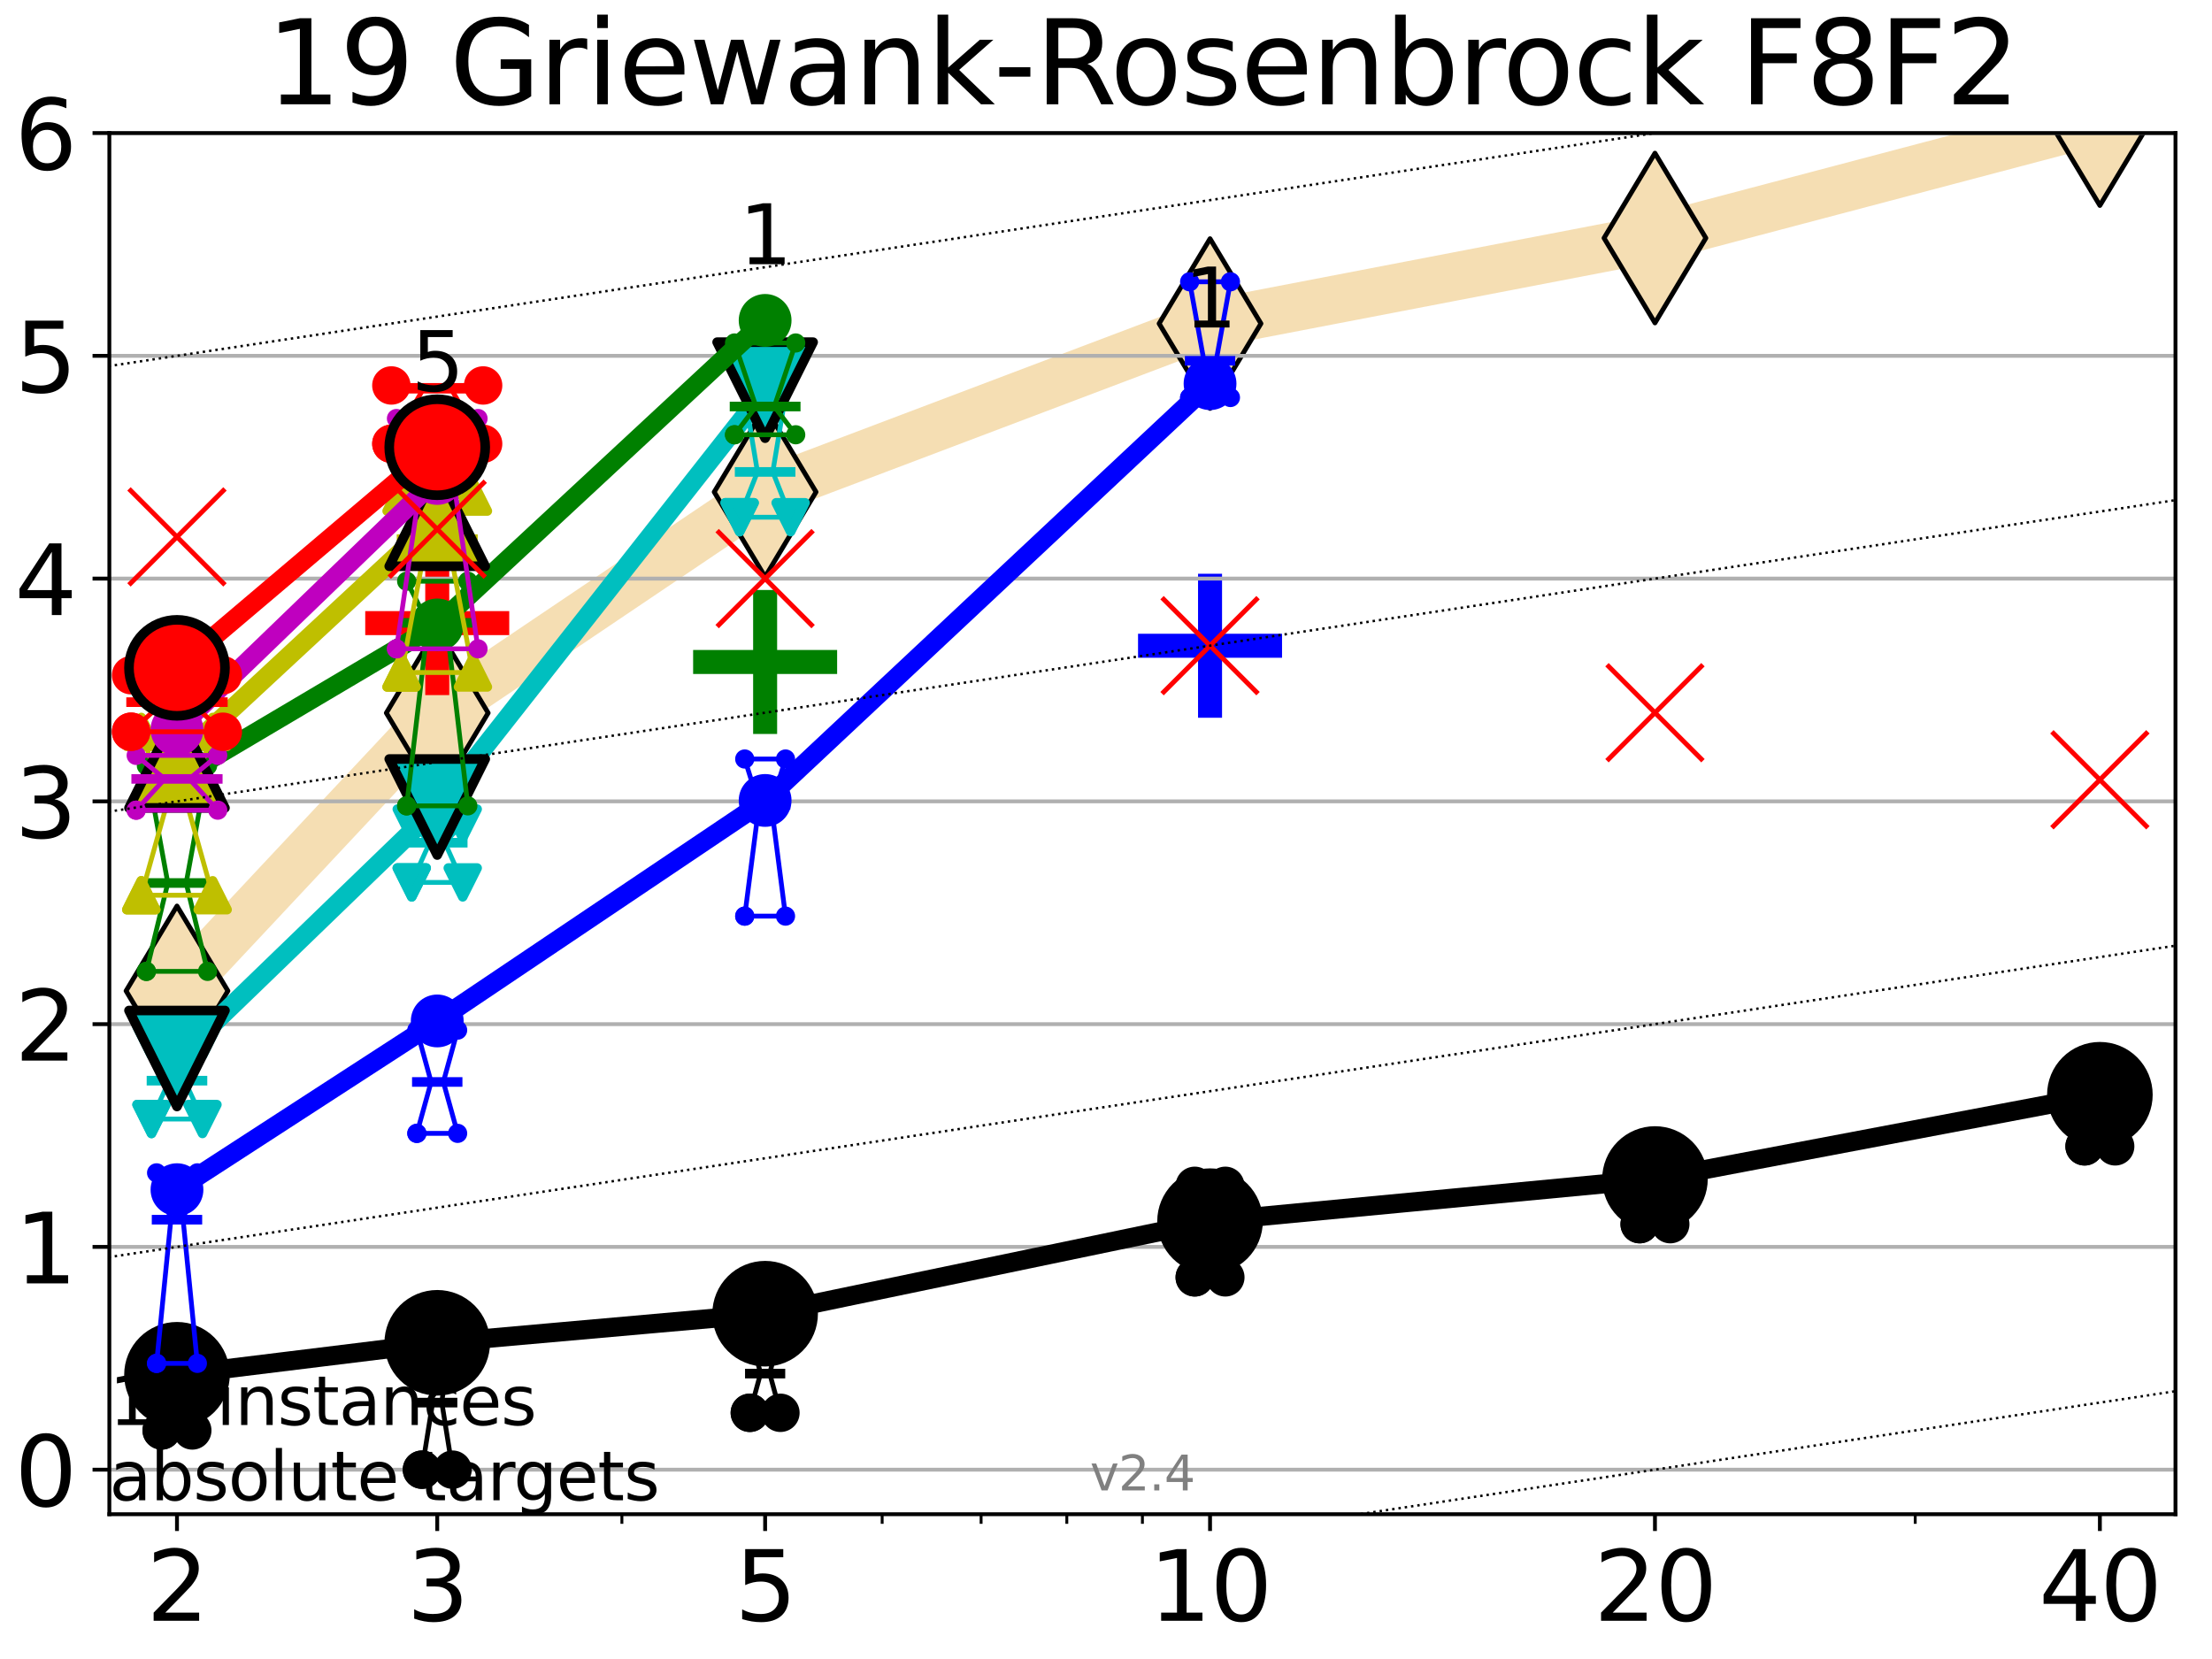 <?xml version="1.0" encoding="utf-8" standalone="no"?>
<!DOCTYPE svg PUBLIC "-//W3C//DTD SVG 1.1//EN"
  "http://www.w3.org/Graphics/SVG/1.1/DTD/svg11.dtd">
<svg height="345.6pt" version="1.1" viewBox="0 0 460.8 345.6" width="460.8pt" xmlns="http://www.w3.org/2000/svg" xmlns:xlink="http://www.w3.org/1999/xlink">
 <defs>
  <style type="text/css">*{stroke-linecap:butt;stroke-linejoin:round;}</style>
 </defs>
 <g id="figure_1">
  <g id="patch_1">
   <path d="M 0 345.6 
L 460.8 345.6 
L 460.8 0 
L 0 0 
z
" style="fill:#ffffff;"/>
  </g>
  <g id="axes_1">
   <g id="patch_2">
    <path d="M 22.78 315.44 
L 453.192 315.44 
L 453.192 27.72 
L 22.78 27.72 
z
" style="fill:#ffffff;"/>
   </g>
   <g id="line2d_1">
    <path clip-path="url(#p2a64d597b3)" d="M 36.868 206.421 
L 91.085 148.521 
L 159.39 102.489 
L 252.074 67.405 
L 344.758 49.589 
L 437.443 25.124 
" style="fill:none;stroke:#f5deb3;stroke-linecap:square;stroke-width:10;"/>
    <defs>
     <path d="M 0 17.678 
L 10.607 0 
L 0 -17.678 
L -10.607 0 
z
" id="m71b7fd23b5" style="stroke:#000000;stroke-linejoin:miter;"/>
    </defs>
    <g clip-path="url(#p2a64d597b3)">
     <use style="fill:#f5deb3;stroke:#000000;stroke-linejoin:miter;" x="36.868" xlink:href="#m71b7fd23b5" y="206.421"/>
     <use style="fill:#f5deb3;stroke:#000000;stroke-linejoin:miter;" x="91.085" xlink:href="#m71b7fd23b5" y="148.521"/>
     <use style="fill:#f5deb3;stroke:#000000;stroke-linejoin:miter;" x="159.39" xlink:href="#m71b7fd23b5" y="102.489"/>
     <use style="fill:#f5deb3;stroke:#000000;stroke-linejoin:miter;" x="252.074" xlink:href="#m71b7fd23b5" y="67.405"/>
     <use style="fill:#f5deb3;stroke:#000000;stroke-linejoin:miter;" x="344.758" xlink:href="#m71b7fd23b5" y="49.589"/>
     <use style="fill:#f5deb3;stroke:#000000;stroke-linejoin:miter;" x="437.443" xlink:href="#m71b7fd23b5" y="25.124"/>
    </g>
   </g>
   <g id="line2d_2">
    <defs>
     <path d="M -15 0 
L 15 0 
M 0 15 
L 0 -15 
" id="m2fc7f83bc8" style="stroke:#0000ff;stroke-width:5;"/>
    </defs>
    <g clip-path="url(#p2a64d597b3)">
     <use style="fill:#0000ff;stroke:#0000ff;stroke-width:5;" x="252.074" xlink:href="#m2fc7f83bc8" y="134.526"/>
    </g>
   </g>
   <g id="line2d_3">
    <defs>
     <path d="M -15 0 
L 15 0 
M 0 15 
L 0 -15 
" id="m38ab209535" style="stroke:#008000;stroke-width:5;"/>
    </defs>
    <g clip-path="url(#p2a64d597b3)">
     <use style="fill:#008000;stroke:#008000;stroke-width:5;" x="159.39" xlink:href="#m38ab209535" y="137.905"/>
    </g>
   </g>
   <g id="line2d_4">
    <defs>
     <path d="M -15 0 
L 15 0 
M 0 15 
L 0 -15 
" id="m7b0d393883" style="stroke:#ff0000;stroke-width:5;"/>
    </defs>
    <g clip-path="url(#p2a64d597b3)">
     <use style="fill:#ff0000;stroke:#ff0000;stroke-width:5;" x="91.085" xlink:href="#m7b0d393883" y="129.802"/>
    </g>
   </g>
   <g id="matplotlib.axis_1">
    <g id="xtick_1">
     <g id="line2d_5">
      <defs>
       <path d="M 0 0 
L 0 3.5 
" id="ma7072acc94" style="stroke:#000000;stroke-width:0.8;"/>
      </defs>
      <g>
       <use style="stroke:#000000;stroke-width:0.8;" x="36.868" xlink:href="#ma7072acc94" y="315.44"/>
      </g>
     </g>
     <g id="text_1">
      <!-- 2 -->
      <g transform="translate(30.506 337.637)scale(0.2 -0.2)">
       <defs>
        <path d="M 1228 531 
L 3431 531 
L 3431 0 
L 469 0 
L 469 531 
Q 828 903 1448 1529 
Q 2069 2156 2228 2338 
Q 2531 2678 2651 2914 
Q 2772 3150 2772 3378 
Q 2772 3750 2511 3984 
Q 2250 4219 1831 4219 
Q 1534 4219 1204 4116 
Q 875 4013 500 3803 
L 500 4441 
Q 881 4594 1212 4672 
Q 1544 4750 1819 4750 
Q 2544 4750 2975 4387 
Q 3406 4025 3406 3419 
Q 3406 3131 3298 2873 
Q 3191 2616 2906 2266 
Q 2828 2175 2409 1742 
Q 1991 1309 1228 531 
z
" id="DejaVuSans-32" transform="scale(0.016)"/>
       </defs>
       <use xlink:href="#DejaVuSans-32"/>
      </g>
     </g>
    </g>
    <g id="xtick_2">
     <g id="line2d_6">
      <g>
       <use style="stroke:#000000;stroke-width:0.8;" x="91.085" xlink:href="#ma7072acc94" y="315.44"/>
      </g>
     </g>
     <g id="text_2">
      <!-- 3 -->
      <g transform="translate(84.723 337.637)scale(0.2 -0.2)">
       <defs>
        <path d="M 2597 2516 
Q 3050 2419 3304 2112 
Q 3559 1806 3559 1356 
Q 3559 666 3084 287 
Q 2609 -91 1734 -91 
Q 1441 -91 1130 -33 
Q 819 25 488 141 
L 488 750 
Q 750 597 1062 519 
Q 1375 441 1716 441 
Q 2309 441 2620 675 
Q 2931 909 2931 1356 
Q 2931 1769 2642 2001 
Q 2353 2234 1838 2234 
L 1294 2234 
L 1294 2753 
L 1863 2753 
Q 2328 2753 2575 2939 
Q 2822 3125 2822 3475 
Q 2822 3834 2567 4026 
Q 2313 4219 1838 4219 
Q 1578 4219 1281 4162 
Q 984 4106 628 3988 
L 628 4550 
Q 988 4650 1302 4700 
Q 1616 4750 1894 4750 
Q 2613 4750 3031 4423 
Q 3450 4097 3450 3541 
Q 3450 3153 3228 2886 
Q 3006 2619 2597 2516 
z
" id="DejaVuSans-33" transform="scale(0.016)"/>
       </defs>
       <use xlink:href="#DejaVuSans-33"/>
      </g>
     </g>
    </g>
    <g id="xtick_3">
     <g id="line2d_7">
      <g>
       <use style="stroke:#000000;stroke-width:0.8;" x="159.39" xlink:href="#ma7072acc94" y="315.44"/>
      </g>
     </g>
     <g id="text_3">
      <!-- 5 -->
      <g transform="translate(153.028 337.637)scale(0.2 -0.2)">
       <defs>
        <path d="M 691 4666 
L 3169 4666 
L 3169 4134 
L 1269 4134 
L 1269 2991 
Q 1406 3038 1543 3061 
Q 1681 3084 1819 3084 
Q 2600 3084 3056 2656 
Q 3513 2228 3513 1497 
Q 3513 744 3044 326 
Q 2575 -91 1722 -91 
Q 1428 -91 1123 -41 
Q 819 9 494 109 
L 494 744 
Q 775 591 1075 516 
Q 1375 441 1709 441 
Q 2250 441 2565 725 
Q 2881 1009 2881 1497 
Q 2881 1984 2565 2268 
Q 2250 2553 1709 2553 
Q 1456 2553 1204 2497 
Q 953 2441 691 2322 
L 691 4666 
z
" id="DejaVuSans-35" transform="scale(0.016)"/>
       </defs>
       <use xlink:href="#DejaVuSans-35"/>
      </g>
     </g>
    </g>
    <g id="xtick_4">
     <g id="line2d_8">
      <g>
       <use style="stroke:#000000;stroke-width:0.8;" x="252.074" xlink:href="#ma7072acc94" y="315.44"/>
      </g>
     </g>
     <g id="text_4">
      <!-- 10 -->
      <g transform="translate(239.349 337.637)scale(0.2 -0.2)">
       <defs>
        <path d="M 794 531 
L 1825 531 
L 1825 4091 
L 703 3866 
L 703 4441 
L 1819 4666 
L 2450 4666 
L 2450 531 
L 3481 531 
L 3481 0 
L 794 0 
L 794 531 
z
" id="DejaVuSans-31" transform="scale(0.016)"/>
        <path d="M 2034 4250 
Q 1547 4250 1301 3770 
Q 1056 3291 1056 2328 
Q 1056 1369 1301 889 
Q 1547 409 2034 409 
Q 2525 409 2770 889 
Q 3016 1369 3016 2328 
Q 3016 3291 2770 3770 
Q 2525 4250 2034 4250 
z
M 2034 4750 
Q 2819 4750 3233 4129 
Q 3647 3509 3647 2328 
Q 3647 1150 3233 529 
Q 2819 -91 2034 -91 
Q 1250 -91 836 529 
Q 422 1150 422 2328 
Q 422 3509 836 4129 
Q 1250 4750 2034 4750 
z
" id="DejaVuSans-30" transform="scale(0.016)"/>
       </defs>
       <use xlink:href="#DejaVuSans-31"/>
       <use x="63.623" xlink:href="#DejaVuSans-30"/>
      </g>
     </g>
    </g>
    <g id="xtick_5">
     <g id="line2d_9">
      <g>
       <use style="stroke:#000000;stroke-width:0.8;" x="344.758" xlink:href="#ma7072acc94" y="315.44"/>
      </g>
     </g>
     <g id="text_5">
      <!-- 20 -->
      <g transform="translate(332.033 337.637)scale(0.2 -0.2)">
       <use xlink:href="#DejaVuSans-32"/>
       <use x="63.623" xlink:href="#DejaVuSans-30"/>
      </g>
     </g>
    </g>
    <g id="xtick_6">
     <g id="line2d_10">
      <g>
       <use style="stroke:#000000;stroke-width:0.8;" x="437.443" xlink:href="#ma7072acc94" y="315.44"/>
      </g>
     </g>
     <g id="text_6">
      <!-- 40 -->
      <g transform="translate(424.718 337.637)scale(0.2 -0.2)">
       <defs>
        <path d="M 2419 4116 
L 825 1625 
L 2419 1625 
L 2419 4116 
z
M 2253 4666 
L 3047 4666 
L 3047 1625 
L 3713 1625 
L 3713 1100 
L 3047 1100 
L 3047 0 
L 2419 0 
L 2419 1100 
L 313 1100 
L 313 1709 
L 2253 4666 
z
" id="DejaVuSans-34" transform="scale(0.016)"/>
       </defs>
       <use xlink:href="#DejaVuSans-34"/>
       <use x="63.623" xlink:href="#DejaVuSans-30"/>
      </g>
     </g>
    </g>
    <g id="xtick_7">
     <g id="line2d_11">
      <defs>
       <path d="M 0 0 
L 0 2 
" id="m3eabe158d1" style="stroke:#000000;stroke-width:0.6;"/>
      </defs>
      <g>
       <use style="stroke:#000000;stroke-width:0.6;" x="129.552" xlink:href="#m3eabe158d1" y="315.44"/>
      </g>
     </g>
    </g>
    <g id="xtick_8">
     <g id="line2d_12">
      <g>
       <use style="stroke:#000000;stroke-width:0.6;" x="183.769" xlink:href="#m3eabe158d1" y="315.44"/>
      </g>
     </g>
    </g>
    <g id="xtick_9">
     <g id="line2d_13">
      <g>
       <use style="stroke:#000000;stroke-width:0.6;" x="204.381" xlink:href="#m3eabe158d1" y="315.44"/>
      </g>
     </g>
    </g>
    <g id="xtick_10">
     <g id="line2d_14">
      <g>
       <use style="stroke:#000000;stroke-width:0.6;" x="222.237" xlink:href="#m3eabe158d1" y="315.44"/>
      </g>
     </g>
    </g>
    <g id="xtick_11">
     <g id="line2d_15">
      <g>
       <use style="stroke:#000000;stroke-width:0.6;" x="237.986" xlink:href="#m3eabe158d1" y="315.44"/>
      </g>
     </g>
    </g>
    <g id="xtick_12">
     <g id="line2d_16">
      <g>
       <use style="stroke:#000000;stroke-width:0.6;" x="398.975" xlink:href="#m3eabe158d1" y="315.44"/>
      </g>
     </g>
    </g>
   </g>
   <g id="matplotlib.axis_2">
    <g id="ytick_1">
     <g id="line2d_17">
      <path clip-path="url(#p2a64d597b3)" d="M 22.78 306.159 
L 453.192 306.159 
" style="fill:none;stroke:#b0b0b0;stroke-linecap:square;stroke-width:0.8;"/>
     </g>
     <g id="line2d_18">
      <defs>
       <path d="M 0 0 
L -3.5 0 
" id="m0991c89b76" style="stroke:#000000;stroke-width:0.8;"/>
      </defs>
      <g>
       <use style="stroke:#000000;stroke-width:0.8;" x="22.78" xlink:href="#m0991c89b76" y="306.159"/>
      </g>
     </g>
     <g id="text_7">
      <!-- 0 -->
      <g transform="translate(3.055 313.757)scale(0.2 -0.2)">
       <use xlink:href="#DejaVuSans-30"/>
      </g>
     </g>
    </g>
    <g id="ytick_2">
     <g id="line2d_19">
      <path clip-path="url(#p2a64d597b3)" d="M 22.78 259.752 
L 453.192 259.752 
" style="fill:none;stroke:#b0b0b0;stroke-linecap:square;stroke-width:0.8;"/>
     </g>
     <g id="line2d_20">
      <g>
       <use style="stroke:#000000;stroke-width:0.8;" x="22.78" xlink:href="#m0991c89b76" y="259.752"/>
      </g>
     </g>
     <g id="text_8">
      <!-- 1 -->
      <g transform="translate(3.055 267.351)scale(0.2 -0.2)">
       <use xlink:href="#DejaVuSans-31"/>
      </g>
     </g>
    </g>
    <g id="ytick_3">
     <g id="line2d_21">
      <path clip-path="url(#p2a64d597b3)" d="M 22.78 213.346 
L 453.192 213.346 
" style="fill:none;stroke:#b0b0b0;stroke-linecap:square;stroke-width:0.8;"/>
     </g>
     <g id="line2d_22">
      <g>
       <use style="stroke:#000000;stroke-width:0.8;" x="22.78" xlink:href="#m0991c89b76" y="213.346"/>
      </g>
     </g>
     <g id="text_9">
      <!-- 2 -->
      <g transform="translate(3.055 220.944)scale(0.2 -0.2)">
       <use xlink:href="#DejaVuSans-32"/>
      </g>
     </g>
    </g>
    <g id="ytick_4">
     <g id="line2d_23">
      <path clip-path="url(#p2a64d597b3)" d="M 22.78 166.939 
L 453.192 166.939 
" style="fill:none;stroke:#b0b0b0;stroke-linecap:square;stroke-width:0.8;"/>
     </g>
     <g id="line2d_24">
      <g>
       <use style="stroke:#000000;stroke-width:0.8;" x="22.78" xlink:href="#m0991c89b76" y="166.939"/>
      </g>
     </g>
     <g id="text_10">
      <!-- 3 -->
      <g transform="translate(3.055 174.538)scale(0.2 -0.2)">
       <use xlink:href="#DejaVuSans-33"/>
      </g>
     </g>
    </g>
    <g id="ytick_5">
     <g id="line2d_25">
      <path clip-path="url(#p2a64d597b3)" d="M 22.78 120.533 
L 453.192 120.533 
" style="fill:none;stroke:#b0b0b0;stroke-linecap:square;stroke-width:0.8;"/>
     </g>
     <g id="line2d_26">
      <g>
       <use style="stroke:#000000;stroke-width:0.8;" x="22.78" xlink:href="#m0991c89b76" y="120.533"/>
      </g>
     </g>
     <g id="text_11">
      <!-- 4 -->
      <g transform="translate(3.055 128.131)scale(0.2 -0.2)">
       <use xlink:href="#DejaVuSans-34"/>
      </g>
     </g>
    </g>
    <g id="ytick_6">
     <g id="line2d_27">
      <path clip-path="url(#p2a64d597b3)" d="M 22.78 74.126 
L 453.192 74.126 
" style="fill:none;stroke:#b0b0b0;stroke-linecap:square;stroke-width:0.8;"/>
     </g>
     <g id="line2d_28">
      <g>
       <use style="stroke:#000000;stroke-width:0.8;" x="22.78" xlink:href="#m0991c89b76" y="74.126"/>
      </g>
     </g>
     <g id="text_12">
      <!-- 5 -->
      <g transform="translate(3.055 81.725)scale(0.2 -0.2)">
       <use xlink:href="#DejaVuSans-35"/>
      </g>
     </g>
    </g>
    <g id="ytick_7">
     <g id="line2d_29">
      <path clip-path="url(#p2a64d597b3)" d="M 22.78 27.72 
L 453.192 27.72 
" style="fill:none;stroke:#b0b0b0;stroke-linecap:square;stroke-width:0.8;"/>
     </g>
     <g id="line2d_30">
      <g>
       <use style="stroke:#000000;stroke-width:0.8;" x="22.78" xlink:href="#m0991c89b76" y="27.72"/>
      </g>
     </g>
     <g id="text_13">
      <!-- 6 -->
      <g transform="translate(3.055 35.318)scale(0.2 -0.2)">
       <defs>
        <path d="M 2113 2584 
Q 1688 2584 1439 2293 
Q 1191 2003 1191 1497 
Q 1191 994 1439 701 
Q 1688 409 2113 409 
Q 2538 409 2786 701 
Q 3034 994 3034 1497 
Q 3034 2003 2786 2293 
Q 2538 2584 2113 2584 
z
M 3366 4563 
L 3366 3988 
Q 3128 4100 2886 4159 
Q 2644 4219 2406 4219 
Q 1781 4219 1451 3797 
Q 1122 3375 1075 2522 
Q 1259 2794 1537 2939 
Q 1816 3084 2150 3084 
Q 2853 3084 3261 2657 
Q 3669 2231 3669 1497 
Q 3669 778 3244 343 
Q 2819 -91 2113 -91 
Q 1303 -91 875 529 
Q 447 1150 447 2328 
Q 447 3434 972 4092 
Q 1497 4750 2381 4750 
Q 2619 4750 2861 4703 
Q 3103 4656 3366 4563 
z
" id="DejaVuSans-36" transform="scale(0.016)"/>
       </defs>
       <use xlink:href="#DejaVuSans-36"/>
      </g>
     </g>
    </g>
   </g>
   <g id="line2d_31">
    <path clip-path="url(#p2a64d597b3)" d="M 33.682 297.987 
L 35.912 292.189 
L 33.682 280.91 
L 40.054 280.91 
L 37.824 292.189 
L 40.054 297.987 
L 33.682 297.987 
" style="fill:none;stroke:#000000;stroke-linecap:square;"/>
   </g>
   <g id="line2d_32">
    <path clip-path="url(#p2a64d597b3)" d="M 33.682 297.987 
L 40.054 297.987 
L 40.054 280.91 
L 33.682 280.91 
L 33.682 297.987 
" style="fill:none;"/>
    <defs>
     <path d="M 0 3 
C 0.796 3 1.559 2.684 2.121 2.121 
C 2.684 1.559 3 0.796 3 0 
C 3 -0.796 2.684 -1.559 2.121 -2.121 
C 1.559 -2.684 0.796 -3 0 -3 
C -0.796 -3 -1.559 -2.684 -2.121 -2.121 
C -2.684 -1.559 -3 -0.796 -3 0 
C -3 0.796 -2.684 1.559 -2.121 2.121 
C -1.559 2.684 -0.796 3 0 3 
z
" id="me28a0b3cfb" style="stroke:#000000;stroke-width:2;"/>
    </defs>
    <g clip-path="url(#p2a64d597b3)">
     <use style="stroke:#000000;stroke-width:2;" x="33.682" xlink:href="#me28a0b3cfb" y="297.987"/>
     <use style="stroke:#000000;stroke-width:2;" x="40.054" xlink:href="#me28a0b3cfb" y="297.987"/>
     <use style="stroke:#000000;stroke-width:2;" x="40.054" xlink:href="#me28a0b3cfb" y="280.91"/>
     <use style="stroke:#000000;stroke-width:2;" x="33.682" xlink:href="#me28a0b3cfb" y="280.91"/>
     <use style="stroke:#000000;stroke-width:2;" x="33.682" xlink:href="#me28a0b3cfb" y="297.987"/>
    </g>
   </g>
   <g id="line2d_33">
    <path clip-path="url(#p2a64d597b3)" d="M 33.682 292.189 
L 40.054 292.189 
" style="fill:none;stroke:#000000;stroke-linecap:square;stroke-width:2;"/>
   </g>
   <g id="line2d_34">
    <path clip-path="url(#p2a64d597b3)" d="M 87.899 306.159 
L 90.129 292.189 
L 87.899 273.722 
L 94.271 273.722 
L 92.041 292.189 
L 94.271 306.159 
L 87.899 306.159 
" style="fill:none;stroke:#000000;stroke-linecap:square;"/>
   </g>
   <g id="line2d_35">
    <path clip-path="url(#p2a64d597b3)" d="M 87.899 306.159 
L 94.271 306.159 
L 94.271 273.722 
L 87.899 273.722 
L 87.899 306.159 
" style="fill:none;"/>
    <g clip-path="url(#p2a64d597b3)">
     <use style="stroke:#000000;stroke-width:2;" x="87.899" xlink:href="#me28a0b3cfb" y="306.159"/>
     <use style="stroke:#000000;stroke-width:2;" x="94.271" xlink:href="#me28a0b3cfb" y="306.159"/>
     <use style="stroke:#000000;stroke-width:2;" x="94.271" xlink:href="#me28a0b3cfb" y="273.722"/>
     <use style="stroke:#000000;stroke-width:2;" x="87.899" xlink:href="#me28a0b3cfb" y="273.722"/>
     <use style="stroke:#000000;stroke-width:2;" x="87.899" xlink:href="#me28a0b3cfb" y="306.159"/>
    </g>
   </g>
   <g id="line2d_36">
    <path clip-path="url(#p2a64d597b3)" d="M 87.899 292.189 
L 94.271 292.189 
" style="fill:none;stroke:#000000;stroke-linecap:square;stroke-width:2;"/>
   </g>
   <g id="line2d_37">
    <path clip-path="url(#p2a64d597b3)" d="M 156.204 294.312 
L 158.434 286.141 
L 156.204 277.236 
L 162.576 277.236 
L 160.346 286.141 
L 162.576 294.312 
L 156.204 294.312 
" style="fill:none;stroke:#000000;stroke-linecap:square;"/>
   </g>
   <g id="line2d_38">
    <path clip-path="url(#p2a64d597b3)" d="M 156.204 294.312 
L 162.576 294.312 
L 162.576 277.236 
L 156.204 277.236 
L 156.204 294.312 
" style="fill:none;"/>
    <g clip-path="url(#p2a64d597b3)">
     <use style="stroke:#000000;stroke-width:2;" x="156.204" xlink:href="#me28a0b3cfb" y="294.312"/>
     <use style="stroke:#000000;stroke-width:2;" x="162.576" xlink:href="#me28a0b3cfb" y="294.312"/>
     <use style="stroke:#000000;stroke-width:2;" x="162.576" xlink:href="#me28a0b3cfb" y="277.236"/>
     <use style="stroke:#000000;stroke-width:2;" x="156.204" xlink:href="#me28a0b3cfb" y="277.236"/>
     <use style="stroke:#000000;stroke-width:2;" x="156.204" xlink:href="#me28a0b3cfb" y="294.312"/>
    </g>
   </g>
   <g id="line2d_39">
    <path clip-path="url(#p2a64d597b3)" d="M 156.204 286.141 
L 162.576 286.141 
" style="fill:none;stroke:#000000;stroke-linecap:square;stroke-width:2;"/>
   </g>
   <g id="line2d_40">
    <path clip-path="url(#p2a64d597b3)" d="M 248.888 266.095 
L 251.118 260.892 
L 248.888 247.03 
L 255.26 247.03 
L 253.03 260.892 
L 255.26 266.095 
L 248.888 266.095 
" style="fill:none;stroke:#000000;stroke-linecap:square;"/>
   </g>
   <g id="line2d_41">
    <path clip-path="url(#p2a64d597b3)" d="M 248.888 266.095 
L 255.26 266.095 
L 255.26 247.03 
L 248.888 247.03 
L 248.888 266.095 
" style="fill:none;"/>
    <g clip-path="url(#p2a64d597b3)">
     <use style="stroke:#000000;stroke-width:2;" x="248.888" xlink:href="#me28a0b3cfb" y="266.095"/>
     <use style="stroke:#000000;stroke-width:2;" x="255.26" xlink:href="#me28a0b3cfb" y="266.095"/>
     <use style="stroke:#000000;stroke-width:2;" x="255.26" xlink:href="#me28a0b3cfb" y="247.03"/>
     <use style="stroke:#000000;stroke-width:2;" x="248.888" xlink:href="#me28a0b3cfb" y="247.03"/>
     <use style="stroke:#000000;stroke-width:2;" x="248.888" xlink:href="#me28a0b3cfb" y="266.095"/>
    </g>
   </g>
   <g id="line2d_42">
    <path clip-path="url(#p2a64d597b3)" d="M 248.888 260.892 
L 255.26 260.892 
" style="fill:none;stroke:#000000;stroke-linecap:square;stroke-width:2;"/>
   </g>
   <g id="line2d_43">
    <path clip-path="url(#p2a64d597b3)" d="M 341.572 255.015 
L 343.803 249.69 
L 341.572 244.138 
L 347.945 244.138 
L 345.714 249.69 
L 347.945 255.015 
L 341.572 255.015 
" style="fill:none;stroke:#000000;stroke-linecap:square;"/>
   </g>
   <g id="line2d_44">
    <path clip-path="url(#p2a64d597b3)" d="M 341.572 255.015 
L 347.945 255.015 
L 347.945 244.138 
L 341.572 244.138 
L 341.572 255.015 
" style="fill:none;"/>
    <g clip-path="url(#p2a64d597b3)">
     <use style="stroke:#000000;stroke-width:2;" x="341.572" xlink:href="#me28a0b3cfb" y="255.015"/>
     <use style="stroke:#000000;stroke-width:2;" x="347.945" xlink:href="#me28a0b3cfb" y="255.015"/>
     <use style="stroke:#000000;stroke-width:2;" x="347.945" xlink:href="#me28a0b3cfb" y="244.138"/>
     <use style="stroke:#000000;stroke-width:2;" x="341.572" xlink:href="#me28a0b3cfb" y="244.138"/>
     <use style="stroke:#000000;stroke-width:2;" x="341.572" xlink:href="#me28a0b3cfb" y="255.015"/>
    </g>
   </g>
   <g id="line2d_45">
    <path clip-path="url(#p2a64d597b3)" d="M 341.572 249.69 
L 347.945 249.69 
" style="fill:none;stroke:#000000;stroke-linecap:square;stroke-width:2;"/>
   </g>
   <g id="line2d_46">
    <path clip-path="url(#p2a64d597b3)" d="M 434.257 238.804 
L 436.487 236.279 
L 434.257 230.71 
L 440.629 230.71 
L 438.398 236.279 
L 440.629 238.804 
L 434.257 238.804 
" style="fill:none;stroke:#000000;stroke-linecap:square;"/>
   </g>
   <g id="line2d_47">
    <path clip-path="url(#p2a64d597b3)" d="M 434.257 238.804 
L 440.629 238.804 
L 440.629 230.71 
L 434.257 230.71 
L 434.257 238.804 
" style="fill:none;"/>
    <g clip-path="url(#p2a64d597b3)">
     <use style="stroke:#000000;stroke-width:2;" x="434.257" xlink:href="#me28a0b3cfb" y="238.804"/>
     <use style="stroke:#000000;stroke-width:2;" x="440.629" xlink:href="#me28a0b3cfb" y="238.804"/>
     <use style="stroke:#000000;stroke-width:2;" x="440.629" xlink:href="#me28a0b3cfb" y="230.71"/>
     <use style="stroke:#000000;stroke-width:2;" x="434.257" xlink:href="#me28a0b3cfb" y="230.71"/>
     <use style="stroke:#000000;stroke-width:2;" x="434.257" xlink:href="#me28a0b3cfb" y="238.804"/>
    </g>
   </g>
   <g id="line2d_48">
    <path clip-path="url(#p2a64d597b3)" d="M 434.257 236.279 
L 440.629 236.279 
" style="fill:none;stroke:#000000;stroke-linecap:square;stroke-width:2;"/>
   </g>
   <g id="line2d_49">
    <path clip-path="url(#p2a64d597b3)" d="M 36.868 286.391 
L 91.085 279.73 
" style="fill:none;stroke:#000000;stroke-linecap:square;stroke-width:4;"/>
   </g>
   <g id="line2d_50">
    <path clip-path="url(#p2a64d597b3)" d="M 91.085 279.73 
L 159.39 273.668 
" style="fill:none;stroke:#000000;stroke-linecap:square;stroke-width:4;"/>
   </g>
   <g id="line2d_51">
    <path clip-path="url(#p2a64d597b3)" d="M 159.39 273.668 
L 252.074 254.392 
" style="fill:none;stroke:#000000;stroke-linecap:square;stroke-width:4;"/>
   </g>
   <g id="line2d_52">
    <path clip-path="url(#p2a64d597b3)" d="M 252.074 254.392 
L 344.758 245.609 
" style="fill:none;stroke:#000000;stroke-linecap:square;stroke-width:4;"/>
   </g>
   <g id="line2d_53">
    <path clip-path="url(#p2a64d597b3)" d="M 344.758 245.609 
L 437.443 228.056 
" style="fill:none;stroke:#000000;stroke-linecap:square;stroke-width:4;"/>
   </g>
   <g id="line2d_54">
    <path clip-path="url(#p2a64d597b3)" d="M 36.868 286.391 
L 91.085 279.73 
L 159.39 273.668 
L 252.074 254.392 
L 344.758 245.609 
L 437.443 228.056 
" style="fill:none;"/>
    <defs>
     <path d="M 0 10 
C 2.652 10 5.196 8.946 7.071 7.071 
C 8.946 5.196 10 2.652 10 0 
C 10 -2.652 8.946 -5.196 7.071 -7.071 
C 5.196 -8.946 2.652 -10 0 -10 
C -2.652 -10 -5.196 -8.946 -7.071 -7.071 
C -8.946 -5.196 -10 -2.652 -10 0 
C -10 2.652 -8.946 5.196 -7.071 7.071 
C -5.196 8.946 -2.652 10 0 10 
z
" id="mb48a848632" style="stroke:#000000;stroke-width:2;"/>
    </defs>
    <g clip-path="url(#p2a64d597b3)">
     <use style="stroke:#000000;stroke-width:2;" x="36.868" xlink:href="#mb48a848632" y="286.391"/>
     <use style="stroke:#000000;stroke-width:2;" x="91.085" xlink:href="#mb48a848632" y="279.73"/>
     <use style="stroke:#000000;stroke-width:2;" x="159.39" xlink:href="#mb48a848632" y="273.668"/>
     <use style="stroke:#000000;stroke-width:2;" x="252.074" xlink:href="#mb48a848632" y="254.392"/>
     <use style="stroke:#000000;stroke-width:2;" x="344.758" xlink:href="#mb48a848632" y="245.609"/>
     <use style="stroke:#000000;stroke-width:2;" x="437.443" xlink:href="#mb48a848632" y="228.056"/>
    </g>
   </g>
   <g id="line2d_55">
    <path clip-path="url(#p2a64d597b3)" d="M 32.62 284.017 
L 35.594 254.081 
L 32.62 244.325 
L 41.116 244.325 
L 38.143 254.081 
L 41.116 284.017 
L 32.62 284.017 
" style="fill:none;stroke:#0000ff;stroke-linecap:square;"/>
   </g>
   <g id="line2d_56">
    <path clip-path="url(#p2a64d597b3)" d="M 32.62 284.017 
L 41.116 284.017 
L 41.116 244.325 
L 32.62 244.325 
L 32.62 284.017 
" style="fill:none;"/>
    <defs>
     <path d="M 0 1.5 
C 0.398 1.5 0.779 1.342 1.061 1.061 
C 1.342 0.779 1.5 0.398 1.5 0 
C 1.5 -0.398 1.342 -0.779 1.061 -1.061 
C 0.779 -1.342 0.398 -1.5 0 -1.5 
C -0.398 -1.5 -0.779 -1.342 -1.061 -1.061 
C -1.342 -0.779 -1.5 -0.398 -1.5 0 
C -1.5 0.398 -1.342 0.779 -1.061 1.061 
C -0.779 1.342 -0.398 1.5 0 1.5 
z
" id="m18691b73c3" style="stroke:#0000ff;"/>
    </defs>
    <g clip-path="url(#p2a64d597b3)">
     <use style="fill:#0000ff;stroke:#0000ff;" x="32.62" xlink:href="#m18691b73c3" y="284.017"/>
     <use style="fill:#0000ff;stroke:#0000ff;" x="41.116" xlink:href="#m18691b73c3" y="284.017"/>
     <use style="fill:#0000ff;stroke:#0000ff;" x="41.116" xlink:href="#m18691b73c3" y="244.325"/>
     <use style="fill:#0000ff;stroke:#0000ff;" x="32.62" xlink:href="#m18691b73c3" y="244.325"/>
     <use style="fill:#0000ff;stroke:#0000ff;" x="32.62" xlink:href="#m18691b73c3" y="284.017"/>
    </g>
   </g>
   <g id="line2d_57">
    <path clip-path="url(#p2a64d597b3)" d="M 32.62 254.081 
L 41.116 254.081 
" style="fill:none;stroke:#0000ff;stroke-linecap:square;stroke-width:2;"/>
   </g>
   <g id="line2d_58">
    <path clip-path="url(#p2a64d597b3)" d="M 86.837 236.101 
L 89.811 225.395 
L 86.837 214.593 
L 95.333 214.593 
L 92.359 225.395 
L 95.333 236.101 
L 86.837 236.101 
" style="fill:none;stroke:#0000ff;stroke-linecap:square;"/>
   </g>
   <g id="line2d_59">
    <path clip-path="url(#p2a64d597b3)" d="M 86.837 236.101 
L 95.333 236.101 
L 95.333 214.593 
L 86.837 214.593 
L 86.837 236.101 
" style="fill:none;"/>
    <g clip-path="url(#p2a64d597b3)">
     <use style="fill:#0000ff;stroke:#0000ff;" x="86.837" xlink:href="#m18691b73c3" y="236.101"/>
     <use style="fill:#0000ff;stroke:#0000ff;" x="95.333" xlink:href="#m18691b73c3" y="236.101"/>
     <use style="fill:#0000ff;stroke:#0000ff;" x="95.333" xlink:href="#m18691b73c3" y="214.593"/>
     <use style="fill:#0000ff;stroke:#0000ff;" x="86.837" xlink:href="#m18691b73c3" y="214.593"/>
     <use style="fill:#0000ff;stroke:#0000ff;" x="86.837" xlink:href="#m18691b73c3" y="236.101"/>
    </g>
   </g>
   <g id="line2d_60">
    <path clip-path="url(#p2a64d597b3)" d="M 86.837 225.395 
L 95.333 225.395 
" style="fill:none;stroke:#0000ff;stroke-linecap:square;stroke-width:2;"/>
   </g>
   <g id="line2d_61">
    <path clip-path="url(#p2a64d597b3)" d="M 155.142 190.845 
L 158.116 167.676 
L 155.142 158.115 
L 163.638 158.115 
L 160.665 167.676 
L 163.638 190.845 
L 155.142 190.845 
" style="fill:none;stroke:#0000ff;stroke-linecap:square;"/>
   </g>
   <g id="line2d_62">
    <path clip-path="url(#p2a64d597b3)" d="M 155.142 190.845 
L 163.638 190.845 
L 163.638 158.115 
L 155.142 158.115 
L 155.142 190.845 
" style="fill:none;"/>
    <g clip-path="url(#p2a64d597b3)">
     <use style="fill:#0000ff;stroke:#0000ff;" x="155.142" xlink:href="#m18691b73c3" y="190.845"/>
     <use style="fill:#0000ff;stroke:#0000ff;" x="163.638" xlink:href="#m18691b73c3" y="190.845"/>
     <use style="fill:#0000ff;stroke:#0000ff;" x="163.638" xlink:href="#m18691b73c3" y="158.115"/>
     <use style="fill:#0000ff;stroke:#0000ff;" x="155.142" xlink:href="#m18691b73c3" y="158.115"/>
     <use style="fill:#0000ff;stroke:#0000ff;" x="155.142" xlink:href="#m18691b73c3" y="190.845"/>
    </g>
   </g>
   <g id="line2d_63">
    <path clip-path="url(#p2a64d597b3)" d="M 155.142 167.676 
L 163.638 167.676 
" style="fill:none;stroke:#0000ff;stroke-linecap:square;stroke-width:2;"/>
   </g>
   <g id="line2d_64">
    <path clip-path="url(#p2a64d597b3)" d="M 247.826 82.81 
L 250.8 75.161 
L 247.826 58.7 
L 256.322 58.7 
L 253.349 75.161 
L 256.322 82.81 
L 247.826 82.81 
" style="fill:none;stroke:#0000ff;stroke-linecap:square;"/>
   </g>
   <g id="line2d_65">
    <path clip-path="url(#p2a64d597b3)" d="M 247.826 82.81 
L 256.322 82.81 
L 256.322 58.7 
L 247.826 58.7 
L 247.826 82.81 
" style="fill:none;"/>
    <g clip-path="url(#p2a64d597b3)">
     <use style="fill:#0000ff;stroke:#0000ff;" x="247.826" xlink:href="#m18691b73c3" y="82.81"/>
     <use style="fill:#0000ff;stroke:#0000ff;" x="256.322" xlink:href="#m18691b73c3" y="82.81"/>
     <use style="fill:#0000ff;stroke:#0000ff;" x="256.322" xlink:href="#m18691b73c3" y="58.7"/>
     <use style="fill:#0000ff;stroke:#0000ff;" x="247.826" xlink:href="#m18691b73c3" y="58.7"/>
     <use style="fill:#0000ff;stroke:#0000ff;" x="247.826" xlink:href="#m18691b73c3" y="82.81"/>
    </g>
   </g>
   <g id="line2d_66">
    <path clip-path="url(#p2a64d597b3)" d="M 247.826 75.161 
L 256.322 75.161 
" style="fill:none;stroke:#0000ff;stroke-linecap:square;stroke-width:2;"/>
   </g>
   <g id="line2d_67">
    <path clip-path="url(#p2a64d597b3)" d="M 36.868 247.831 
L 91.085 212.681 
" style="fill:none;stroke:#0000ff;stroke-linecap:square;stroke-width:4;"/>
   </g>
   <g id="line2d_68">
    <path clip-path="url(#p2a64d597b3)" d="M 91.085 212.681 
L 159.39 166.747 
" style="fill:none;stroke:#0000ff;stroke-linecap:square;stroke-width:4;"/>
   </g>
   <g id="line2d_69">
    <path clip-path="url(#p2a64d597b3)" d="M 159.39 166.747 
L 252.074 79.926 
" style="fill:none;stroke:#0000ff;stroke-linecap:square;stroke-width:4;"/>
   </g>
   <g id="line2d_70">
    <path clip-path="url(#p2a64d597b3)" d="M 36.868 247.831 
L 91.085 212.681 
L 159.39 166.747 
L 252.074 79.926 
" style="fill:none;"/>
    <defs>
     <path d="M 0 5 
C 1.326 5 2.598 4.473 3.536 3.536 
C 4.473 2.598 5 1.326 5 0 
C 5 -1.326 4.473 -2.598 3.536 -3.536 
C 2.598 -4.473 1.326 -5 0 -5 
C -1.326 -5 -2.598 -4.473 -3.536 -3.536 
C -4.473 -2.598 -5 -1.326 -5 0 
C -5 1.326 -4.473 2.598 -3.536 3.536 
C -2.598 4.473 -1.326 5 0 5 
z
" id="m9c5a7c73f9" style="stroke:#0000ff;"/>
    </defs>
    <g clip-path="url(#p2a64d597b3)">
     <use style="fill:#0000ff;stroke:#0000ff;" x="36.868" xlink:href="#m9c5a7c73f9" y="247.831"/>
     <use style="fill:#0000ff;stroke:#0000ff;" x="91.085" xlink:href="#m9c5a7c73f9" y="212.681"/>
     <use style="fill:#0000ff;stroke:#0000ff;" x="159.39" xlink:href="#m9c5a7c73f9" y="166.747"/>
     <use style="fill:#0000ff;stroke:#0000ff;" x="252.074" xlink:href="#m9c5a7c73f9" y="79.926"/>
    </g>
   </g>
   <g id="line2d_71">
    <path clip-path="url(#p2a64d597b3)" d="M 31.558 233.114 
L 35.275 225.122 
L 31.558 216.86 
L 42.178 216.86 
L 38.461 225.122 
L 42.178 233.114 
L 31.558 233.114 
" style="fill:none;stroke:#00bfbf;stroke-linecap:square;"/>
   </g>
   <g id="line2d_72">
    <path clip-path="url(#p2a64d597b3)" d="M 31.558 233.114 
L 42.178 233.114 
L 42.178 216.86 
L 31.558 216.86 
L 31.558 233.114 
" style="fill:none;"/>
    <defs>
     <path d="M -0 3 
L 3 -3 
L -3 -3 
z
" id="m75d346845c" style="stroke:#00bfbf;stroke-linejoin:miter;stroke-width:2;"/>
    </defs>
    <g clip-path="url(#p2a64d597b3)">
     <use style="fill:#00bfbf;stroke:#00bfbf;stroke-linejoin:miter;stroke-width:2;" x="31.558" xlink:href="#m75d346845c" y="233.114"/>
     <use style="fill:#00bfbf;stroke:#00bfbf;stroke-linejoin:miter;stroke-width:2;" x="42.178" xlink:href="#m75d346845c" y="233.114"/>
     <use style="fill:#00bfbf;stroke:#00bfbf;stroke-linejoin:miter;stroke-width:2;" x="42.178" xlink:href="#m75d346845c" y="216.86"/>
     <use style="fill:#00bfbf;stroke:#00bfbf;stroke-linejoin:miter;stroke-width:2;" x="31.558" xlink:href="#m75d346845c" y="216.86"/>
     <use style="fill:#00bfbf;stroke:#00bfbf;stroke-linejoin:miter;stroke-width:2;" x="31.558" xlink:href="#m75d346845c" y="233.114"/>
    </g>
   </g>
   <g id="line2d_73">
    <path clip-path="url(#p2a64d597b3)" d="M 31.558 225.122 
L 42.178 225.122 
" style="fill:none;stroke:#00bfbf;stroke-linecap:square;stroke-width:2;"/>
   </g>
   <g id="line2d_74">
    <path clip-path="url(#p2a64d597b3)" d="M 85.775 183.824 
L 89.492 175.549 
L 85.775 171.555 
L 96.395 171.555 
L 92.678 175.549 
L 96.395 183.824 
L 85.775 183.824 
" style="fill:none;stroke:#00bfbf;stroke-linecap:square;"/>
   </g>
   <g id="line2d_75">
    <path clip-path="url(#p2a64d597b3)" d="M 85.775 183.824 
L 96.395 183.824 
L 96.395 171.555 
L 85.775 171.555 
L 85.775 183.824 
" style="fill:none;"/>
    <g clip-path="url(#p2a64d597b3)">
     <use style="fill:#00bfbf;stroke:#00bfbf;stroke-linejoin:miter;stroke-width:2;" x="85.775" xlink:href="#m75d346845c" y="183.824"/>
     <use style="fill:#00bfbf;stroke:#00bfbf;stroke-linejoin:miter;stroke-width:2;" x="96.395" xlink:href="#m75d346845c" y="183.824"/>
     <use style="fill:#00bfbf;stroke:#00bfbf;stroke-linejoin:miter;stroke-width:2;" x="96.395" xlink:href="#m75d346845c" y="171.555"/>
     <use style="fill:#00bfbf;stroke:#00bfbf;stroke-linejoin:miter;stroke-width:2;" x="85.775" xlink:href="#m75d346845c" y="171.555"/>
     <use style="fill:#00bfbf;stroke:#00bfbf;stroke-linejoin:miter;stroke-width:2;" x="85.775" xlink:href="#m75d346845c" y="183.824"/>
    </g>
   </g>
   <g id="line2d_76">
    <path clip-path="url(#p2a64d597b3)" d="M 85.775 175.549 
L 96.395 175.549 
" style="fill:none;stroke:#00bfbf;stroke-linecap:square;stroke-width:2;"/>
   </g>
   <g id="line2d_77">
    <path clip-path="url(#p2a64d597b3)" d="M 154.08 107.745 
L 157.797 98.31 
L 154.08 75.943 
L 164.7 75.943 
L 160.983 98.31 
L 164.7 107.745 
L 154.08 107.745 
" style="fill:none;stroke:#00bfbf;stroke-linecap:square;"/>
   </g>
   <g id="line2d_78">
    <path clip-path="url(#p2a64d597b3)" d="M 154.08 107.745 
L 164.7 107.745 
L 164.7 75.943 
L 154.08 75.943 
L 154.08 107.745 
" style="fill:none;"/>
    <g clip-path="url(#p2a64d597b3)">
     <use style="fill:#00bfbf;stroke:#00bfbf;stroke-linejoin:miter;stroke-width:2;" x="154.08" xlink:href="#m75d346845c" y="107.745"/>
     <use style="fill:#00bfbf;stroke:#00bfbf;stroke-linejoin:miter;stroke-width:2;" x="164.7" xlink:href="#m75d346845c" y="107.745"/>
     <use style="fill:#00bfbf;stroke:#00bfbf;stroke-linejoin:miter;stroke-width:2;" x="164.7" xlink:href="#m75d346845c" y="75.943"/>
     <use style="fill:#00bfbf;stroke:#00bfbf;stroke-linejoin:miter;stroke-width:2;" x="154.08" xlink:href="#m75d346845c" y="75.943"/>
     <use style="fill:#00bfbf;stroke:#00bfbf;stroke-linejoin:miter;stroke-width:2;" x="154.08" xlink:href="#m75d346845c" y="107.745"/>
    </g>
   </g>
   <g id="line2d_79">
    <path clip-path="url(#p2a64d597b3)" d="M 154.08 98.31 
L 164.7 98.31 
" style="fill:none;stroke:#00bfbf;stroke-linecap:square;stroke-width:2;"/>
   </g>
   <g id="line2d_80">
    <path clip-path="url(#p2a64d597b3)" d="M 36.868 220.505 
L 91.085 168.12 
" style="fill:none;stroke:#00bfbf;stroke-linecap:square;stroke-width:4;"/>
   </g>
   <g id="line2d_81">
    <path clip-path="url(#p2a64d597b3)" d="M 91.085 168.12 
L 159.39 81.28 
" style="fill:none;stroke:#00bfbf;stroke-linecap:square;stroke-width:4;"/>
   </g>
   <g id="line2d_82">
    <path clip-path="url(#p2a64d597b3)" d="M 36.868 220.505 
L 91.085 168.12 
L 159.39 81.28 
" style="fill:none;"/>
    <defs>
     <path d="M -0 10 
L 10 -10 
L -10 -10 
z
" id="m7c9158a411" style="stroke:#000000;stroke-linejoin:miter;stroke-width:2;"/>
    </defs>
    <g clip-path="url(#p2a64d597b3)">
     <use style="fill:#00bfbf;stroke:#000000;stroke-linejoin:miter;stroke-width:2;" x="36.868" xlink:href="#m7c9158a411" y="220.505"/>
     <use style="fill:#00bfbf;stroke:#000000;stroke-linejoin:miter;stroke-width:2;" x="91.085" xlink:href="#m7c9158a411" y="168.12"/>
     <use style="fill:#00bfbf;stroke:#000000;stroke-linejoin:miter;stroke-width:2;" x="159.39" xlink:href="#m7c9158a411" y="81.28"/>
    </g>
   </g>
   <g id="line2d_83">
    <path clip-path="url(#p2a64d597b3)" d="M 30.496 202.357 
L 34.957 183.949 
L 30.496 159.513 
L 43.24 159.513 
L 38.78 183.949 
L 43.24 202.357 
L 30.496 202.357 
" style="fill:none;stroke:#008000;stroke-linecap:square;"/>
   </g>
   <g id="line2d_84">
    <path clip-path="url(#p2a64d597b3)" d="M 30.496 202.357 
L 43.24 202.357 
L 43.24 159.513 
L 30.496 159.513 
L 30.496 202.357 
" style="fill:none;"/>
    <defs>
     <path d="M 0 1.5 
C 0.398 1.5 0.779 1.342 1.061 1.061 
C 1.342 0.779 1.5 0.398 1.5 0 
C 1.5 -0.398 1.342 -0.779 1.061 -1.061 
C 0.779 -1.342 0.398 -1.5 0 -1.5 
C -0.398 -1.5 -0.779 -1.342 -1.061 -1.061 
C -1.342 -0.779 -1.5 -0.398 -1.5 0 
C -1.5 0.398 -1.342 0.779 -1.061 1.061 
C -0.779 1.342 -0.398 1.5 0 1.5 
z
" id="mef7ccfab76" style="stroke:#008000;"/>
    </defs>
    <g clip-path="url(#p2a64d597b3)">
     <use style="fill:#008000;stroke:#008000;" x="30.496" xlink:href="#mef7ccfab76" y="202.357"/>
     <use style="fill:#008000;stroke:#008000;" x="43.24" xlink:href="#mef7ccfab76" y="202.357"/>
     <use style="fill:#008000;stroke:#008000;" x="43.24" xlink:href="#mef7ccfab76" y="159.513"/>
     <use style="fill:#008000;stroke:#008000;" x="30.496" xlink:href="#mef7ccfab76" y="159.513"/>
     <use style="fill:#008000;stroke:#008000;" x="30.496" xlink:href="#mef7ccfab76" y="202.357"/>
    </g>
   </g>
   <g id="line2d_85">
    <path clip-path="url(#p2a64d597b3)" d="M 30.496 183.949 
L 43.24 183.949 
" style="fill:none;stroke:#008000;stroke-linecap:square;stroke-width:2;"/>
   </g>
   <g id="line2d_86">
    <path clip-path="url(#p2a64d597b3)" d="M 84.713 167.874 
L 89.173 129.749 
L 84.713 121.078 
L 97.457 121.078 
L 92.997 129.749 
L 97.457 167.874 
L 84.713 167.874 
" style="fill:none;stroke:#008000;stroke-linecap:square;"/>
   </g>
   <g id="line2d_87">
    <path clip-path="url(#p2a64d597b3)" d="M 84.713 167.874 
L 97.457 167.874 
L 97.457 121.078 
L 84.713 121.078 
L 84.713 167.874 
" style="fill:none;"/>
    <g clip-path="url(#p2a64d597b3)">
     <use style="fill:#008000;stroke:#008000;" x="84.713" xlink:href="#mef7ccfab76" y="167.874"/>
     <use style="fill:#008000;stroke:#008000;" x="97.457" xlink:href="#mef7ccfab76" y="167.874"/>
     <use style="fill:#008000;stroke:#008000;" x="97.457" xlink:href="#mef7ccfab76" y="121.078"/>
     <use style="fill:#008000;stroke:#008000;" x="84.713" xlink:href="#mef7ccfab76" y="121.078"/>
     <use style="fill:#008000;stroke:#008000;" x="84.713" xlink:href="#mef7ccfab76" y="167.874"/>
    </g>
   </g>
   <g id="line2d_88">
    <path clip-path="url(#p2a64d597b3)" d="M 84.713 129.749 
L 97.457 129.749 
" style="fill:none;stroke:#008000;stroke-linecap:square;stroke-width:2;"/>
   </g>
   <g id="line2d_89">
    <path clip-path="url(#p2a64d597b3)" d="M 153.018 90.57 
L 157.478 84.684 
L 153.018 71.446 
L 165.762 71.446 
L 161.302 84.684 
L 165.762 90.57 
L 153.018 90.57 
" style="fill:none;stroke:#008000;stroke-linecap:square;"/>
   </g>
   <g id="line2d_90">
    <path clip-path="url(#p2a64d597b3)" d="M 153.018 90.57 
L 165.762 90.57 
L 165.762 71.446 
L 153.018 71.446 
L 153.018 90.57 
" style="fill:none;"/>
    <g clip-path="url(#p2a64d597b3)">
     <use style="fill:#008000;stroke:#008000;" x="153.018" xlink:href="#mef7ccfab76" y="90.57"/>
     <use style="fill:#008000;stroke:#008000;" x="165.762" xlink:href="#mef7ccfab76" y="90.57"/>
     <use style="fill:#008000;stroke:#008000;" x="165.762" xlink:href="#mef7ccfab76" y="71.446"/>
     <use style="fill:#008000;stroke:#008000;" x="153.018" xlink:href="#mef7ccfab76" y="71.446"/>
     <use style="fill:#008000;stroke:#008000;" x="153.018" xlink:href="#mef7ccfab76" y="90.57"/>
    </g>
   </g>
   <g id="line2d_91">
    <path clip-path="url(#p2a64d597b3)" d="M 153.018 84.684 
L 165.762 84.684 
" style="fill:none;stroke:#008000;stroke-linecap:square;stroke-width:2;"/>
   </g>
   <g id="line2d_92">
    <path clip-path="url(#p2a64d597b3)" d="M 36.868 162.287 
L 91.085 130.186 
" style="fill:none;stroke:#008000;stroke-linecap:square;stroke-width:4;"/>
   </g>
   <g id="line2d_93">
    <path clip-path="url(#p2a64d597b3)" d="M 91.085 130.186 
L 159.39 66.746 
" style="fill:none;stroke:#008000;stroke-linecap:square;stroke-width:4;"/>
   </g>
   <g id="line2d_94">
    <path clip-path="url(#p2a64d597b3)" d="M 36.868 162.287 
L 91.085 130.186 
L 159.39 66.746 
" style="fill:none;"/>
    <defs>
     <path d="M 0 5 
C 1.326 5 2.598 4.473 3.536 3.536 
C 4.473 2.598 5 1.326 5 0 
C 5 -1.326 4.473 -2.598 3.536 -3.536 
C 2.598 -4.473 1.326 -5 0 -5 
C -1.326 -5 -2.598 -4.473 -3.536 -3.536 
C -4.473 -2.598 -5 -1.326 -5 0 
C -5 1.326 -4.473 2.598 -3.536 3.536 
C -2.598 4.473 -1.326 5 0 5 
z
" id="m69b935f52a" style="stroke:#008000;"/>
    </defs>
    <g clip-path="url(#p2a64d597b3)">
     <use style="fill:#008000;stroke:#008000;" x="36.868" xlink:href="#m69b935f52a" y="162.287"/>
     <use style="fill:#008000;stroke:#008000;" x="91.085" xlink:href="#m69b935f52a" y="130.186"/>
     <use style="fill:#008000;stroke:#008000;" x="159.39" xlink:href="#m69b935f52a" y="66.746"/>
    </g>
   </g>
   <g id="line2d_95">
    <path clip-path="url(#p2a64d597b3)" d="M 29.434 186.493 
L 34.638 167.925 
L 29.434 152.472 
L 44.303 152.472 
L 39.099 167.925 
L 44.303 186.493 
L 29.434 186.493 
" style="fill:none;stroke:#bfbf00;stroke-linecap:square;"/>
   </g>
   <g id="line2d_96">
    <path clip-path="url(#p2a64d597b3)" d="M 29.434 186.493 
L 44.303 186.493 
L 44.303 152.472 
L 29.434 152.472 
L 29.434 186.493 
" style="fill:none;"/>
    <defs>
     <path d="M 0 -3 
L -3 3 
L 3 3 
z
" id="ma4a72140b9" style="stroke:#bfbf00;stroke-linejoin:miter;stroke-width:2;"/>
    </defs>
    <g clip-path="url(#p2a64d597b3)">
     <use style="fill:#bfbf00;stroke:#bfbf00;stroke-linejoin:miter;stroke-width:2;" x="29.434" xlink:href="#ma4a72140b9" y="186.493"/>
     <use style="fill:#bfbf00;stroke:#bfbf00;stroke-linejoin:miter;stroke-width:2;" x="44.303" xlink:href="#ma4a72140b9" y="186.493"/>
     <use style="fill:#bfbf00;stroke:#bfbf00;stroke-linejoin:miter;stroke-width:2;" x="44.303" xlink:href="#ma4a72140b9" y="152.472"/>
     <use style="fill:#bfbf00;stroke:#bfbf00;stroke-linejoin:miter;stroke-width:2;" x="29.434" xlink:href="#ma4a72140b9" y="152.472"/>
     <use style="fill:#bfbf00;stroke:#bfbf00;stroke-linejoin:miter;stroke-width:2;" x="29.434" xlink:href="#ma4a72140b9" y="186.493"/>
    </g>
   </g>
   <g id="line2d_97">
    <path clip-path="url(#p2a64d597b3)" d="M 29.434 167.925 
L 44.303 167.925 
" style="fill:none;stroke:#bfbf00;stroke-linecap:square;stroke-width:2;"/>
   </g>
   <g id="line2d_98">
    <path clip-path="url(#p2a64d597b3)" d="M 83.651 140.094 
L 88.855 112.311 
L 83.651 103.45 
L 98.519 103.45 
L 93.315 112.311 
L 98.519 140.094 
L 83.651 140.094 
" style="fill:none;stroke:#bfbf00;stroke-linecap:square;"/>
   </g>
   <g id="line2d_99">
    <path clip-path="url(#p2a64d597b3)" d="M 83.651 140.094 
L 98.519 140.094 
L 98.519 103.45 
L 83.651 103.45 
L 83.651 140.094 
" style="fill:none;"/>
    <g clip-path="url(#p2a64d597b3)">
     <use style="fill:#bfbf00;stroke:#bfbf00;stroke-linejoin:miter;stroke-width:2;" x="83.651" xlink:href="#ma4a72140b9" y="140.094"/>
     <use style="fill:#bfbf00;stroke:#bfbf00;stroke-linejoin:miter;stroke-width:2;" x="98.519" xlink:href="#ma4a72140b9" y="140.094"/>
     <use style="fill:#bfbf00;stroke:#bfbf00;stroke-linejoin:miter;stroke-width:2;" x="98.519" xlink:href="#ma4a72140b9" y="103.45"/>
     <use style="fill:#bfbf00;stroke:#bfbf00;stroke-linejoin:miter;stroke-width:2;" x="83.651" xlink:href="#ma4a72140b9" y="103.45"/>
     <use style="fill:#bfbf00;stroke:#bfbf00;stroke-linejoin:miter;stroke-width:2;" x="83.651" xlink:href="#ma4a72140b9" y="140.094"/>
    </g>
   </g>
   <g id="line2d_100">
    <path clip-path="url(#p2a64d597b3)" d="M 83.651 112.311 
L 98.519 112.311 
" style="fill:none;stroke:#bfbf00;stroke-linecap:square;stroke-width:2;"/>
   </g>
   <g id="line2d_101">
    <path clip-path="url(#p2a64d597b3)" d="M 36.868 158.3 
L 91.085 107.959 
" style="fill:none;stroke:#bfbf00;stroke-linecap:square;stroke-width:4;"/>
   </g>
   <g id="line2d_102">
    <path clip-path="url(#p2a64d597b3)" d="M 36.868 158.3 
L 91.085 107.959 
" style="fill:none;"/>
    <defs>
     <path d="M 0 -10 
L -10 10 
L 10 10 
z
" id="mf737a9351c" style="stroke:#000000;stroke-linejoin:miter;stroke-width:2;"/>
    </defs>
    <g clip-path="url(#p2a64d597b3)">
     <use style="fill:#bfbf00;stroke:#000000;stroke-linejoin:miter;stroke-width:2;" x="36.868" xlink:href="#mf737a9351c" y="158.3"/>
     <use style="fill:#bfbf00;stroke:#000000;stroke-linejoin:miter;stroke-width:2;" x="91.085" xlink:href="#mf737a9351c" y="107.959"/>
    </g>
   </g>
   <g id="line2d_103">
    <path clip-path="url(#p2a64d597b3)" d="M 28.372 168.774 
L 34.319 162.262 
L 28.372 157.366 
L 45.365 157.366 
L 39.417 162.262 
L 45.365 168.774 
L 28.372 168.774 
" style="fill:none;stroke:#bf00bf;stroke-linecap:square;"/>
   </g>
   <g id="line2d_104">
    <path clip-path="url(#p2a64d597b3)" d="M 28.372 168.774 
L 45.365 168.774 
L 45.365 157.366 
L 28.372 157.366 
L 28.372 168.774 
" style="fill:none;"/>
    <defs>
     <path d="M 0 1.5 
C 0.398 1.5 0.779 1.342 1.061 1.061 
C 1.342 0.779 1.5 0.398 1.5 0 
C 1.5 -0.398 1.342 -0.779 1.061 -1.061 
C 0.779 -1.342 0.398 -1.5 0 -1.5 
C -0.398 -1.5 -0.779 -1.342 -1.061 -1.061 
C -1.342 -0.779 -1.5 -0.398 -1.5 0 
C -1.5 0.398 -1.342 0.779 -1.061 1.061 
C -0.779 1.342 -0.398 1.5 0 1.5 
z
" id="me4ba3c329f" style="stroke:#bf00bf;"/>
    </defs>
    <g clip-path="url(#p2a64d597b3)">
     <use style="fill:#bf00bf;stroke:#bf00bf;" x="28.372" xlink:href="#me4ba3c329f" y="168.774"/>
     <use style="fill:#bf00bf;stroke:#bf00bf;" x="45.365" xlink:href="#me4ba3c329f" y="168.774"/>
     <use style="fill:#bf00bf;stroke:#bf00bf;" x="45.365" xlink:href="#me4ba3c329f" y="157.366"/>
     <use style="fill:#bf00bf;stroke:#bf00bf;" x="28.372" xlink:href="#me4ba3c329f" y="157.366"/>
     <use style="fill:#bf00bf;stroke:#bf00bf;" x="28.372" xlink:href="#me4ba3c329f" y="168.774"/>
    </g>
   </g>
   <g id="line2d_105">
    <path clip-path="url(#p2a64d597b3)" d="M 28.372 162.262 
L 45.365 162.262 
" style="fill:none;stroke:#bf00bf;stroke-linecap:square;stroke-width:2;"/>
   </g>
   <g id="line2d_106">
    <path clip-path="url(#p2a64d597b3)" d="M 82.589 135.164 
L 88.536 94.285 
L 82.589 87.185 
L 99.581 87.185 
L 93.634 94.285 
L 99.581 135.164 
L 82.589 135.164 
" style="fill:none;stroke:#bf00bf;stroke-linecap:square;"/>
   </g>
   <g id="line2d_107">
    <path clip-path="url(#p2a64d597b3)" d="M 82.589 135.164 
L 99.581 135.164 
L 99.581 87.185 
L 82.589 87.185 
L 82.589 135.164 
" style="fill:none;"/>
    <g clip-path="url(#p2a64d597b3)">
     <use style="fill:#bf00bf;stroke:#bf00bf;" x="82.589" xlink:href="#me4ba3c329f" y="135.164"/>
     <use style="fill:#bf00bf;stroke:#bf00bf;" x="99.581" xlink:href="#me4ba3c329f" y="135.164"/>
     <use style="fill:#bf00bf;stroke:#bf00bf;" x="99.581" xlink:href="#me4ba3c329f" y="87.185"/>
     <use style="fill:#bf00bf;stroke:#bf00bf;" x="82.589" xlink:href="#me4ba3c329f" y="87.185"/>
     <use style="fill:#bf00bf;stroke:#bf00bf;" x="82.589" xlink:href="#me4ba3c329f" y="135.164"/>
    </g>
   </g>
   <g id="line2d_108">
    <path clip-path="url(#p2a64d597b3)" d="M 82.589 94.285 
L 99.581 94.285 
" style="fill:none;stroke:#bf00bf;stroke-linecap:square;stroke-width:2;"/>
   </g>
   <g id="line2d_109">
    <path clip-path="url(#p2a64d597b3)" d="M 36.868 151.983 
L 91.085 99.673 
" style="fill:none;stroke:#bf00bf;stroke-linecap:square;stroke-width:4;"/>
   </g>
   <g id="line2d_110">
    <path clip-path="url(#p2a64d597b3)" d="M 36.868 151.983 
L 91.085 99.673 
" style="fill:none;"/>
    <defs>
     <path d="M 0 5 
C 1.326 5 2.598 4.473 3.536 3.536 
C 4.473 2.598 5 1.326 5 0 
C 5 -1.326 4.473 -2.598 3.536 -3.536 
C 2.598 -4.473 1.326 -5 0 -5 
C -1.326 -5 -2.598 -4.473 -3.536 -3.536 
C -4.473 -2.598 -5 -1.326 -5 0 
C -5 1.326 -4.473 2.598 -3.536 3.536 
C -2.598 4.473 -1.326 5 0 5 
z
" id="mc92fcd8451" style="stroke:#bf00bf;"/>
    </defs>
    <g clip-path="url(#p2a64d597b3)">
     <use style="fill:#bf00bf;stroke:#bf00bf;" x="36.868" xlink:href="#mc92fcd8451" y="151.983"/>
     <use style="fill:#bf00bf;stroke:#bf00bf;" x="91.085" xlink:href="#mc92fcd8451" y="99.673"/>
    </g>
   </g>
   <g id="line2d_111">
    <path clip-path="url(#p2a64d597b3)" d="M 27.31 152.433 
L 34.001 146.271 
L 27.31 140.661 
L 46.427 140.661 
L 39.736 146.271 
L 46.427 152.433 
L 27.31 152.433 
" style="fill:none;stroke:#ff0000;stroke-linecap:square;"/>
   </g>
   <g id="line2d_112">
    <path clip-path="url(#p2a64d597b3)" d="M 27.31 152.433 
L 46.427 152.433 
L 46.427 140.661 
L 27.31 140.661 
L 27.31 152.433 
" style="fill:none;"/>
    <defs>
     <path d="M 0 3 
C 0.796 3 1.559 2.684 2.121 2.121 
C 2.684 1.559 3 0.796 3 0 
C 3 -0.796 2.684 -1.559 2.121 -2.121 
C 1.559 -2.684 0.796 -3 0 -3 
C -0.796 -3 -1.559 -2.684 -2.121 -2.121 
C -2.684 -1.559 -3 -0.796 -3 0 
C -3 0.796 -2.684 1.559 -2.121 2.121 
C -1.559 2.684 -0.796 3 0 3 
z
" id="m13b580f3fc" style="stroke:#ff0000;stroke-width:2;"/>
    </defs>
    <g clip-path="url(#p2a64d597b3)">
     <use style="fill:#ff0000;stroke:#ff0000;stroke-width:2;" x="27.31" xlink:href="#m13b580f3fc" y="152.433"/>
     <use style="fill:#ff0000;stroke:#ff0000;stroke-width:2;" x="46.427" xlink:href="#m13b580f3fc" y="152.433"/>
     <use style="fill:#ff0000;stroke:#ff0000;stroke-width:2;" x="46.427" xlink:href="#m13b580f3fc" y="140.661"/>
     <use style="fill:#ff0000;stroke:#ff0000;stroke-width:2;" x="27.31" xlink:href="#m13b580f3fc" y="140.661"/>
     <use style="fill:#ff0000;stroke:#ff0000;stroke-width:2;" x="27.31" xlink:href="#m13b580f3fc" y="152.433"/>
    </g>
   </g>
   <g id="line2d_113">
    <path clip-path="url(#p2a64d597b3)" d="M 27.31 146.271 
L 46.427 146.271 
" style="fill:none;stroke:#ff0000;stroke-linecap:square;stroke-width:2;"/>
   </g>
   <g id="line2d_114">
    <path clip-path="url(#p2a64d597b3)" d="M 81.527 92.45 
L 88.218 80.974 
L 81.527 80.299 
L 100.643 80.299 
L 93.953 80.974 
L 100.643 92.45 
L 81.527 92.45 
" style="fill:none;stroke:#ff0000;stroke-linecap:square;"/>
   </g>
   <g id="line2d_115">
    <path clip-path="url(#p2a64d597b3)" d="M 81.527 92.45 
L 100.643 92.45 
L 100.643 80.299 
L 81.527 80.299 
L 81.527 92.45 
" style="fill:none;"/>
    <g clip-path="url(#p2a64d597b3)">
     <use style="fill:#ff0000;stroke:#ff0000;stroke-width:2;" x="81.527" xlink:href="#m13b580f3fc" y="92.45"/>
     <use style="fill:#ff0000;stroke:#ff0000;stroke-width:2;" x="100.643" xlink:href="#m13b580f3fc" y="92.45"/>
     <use style="fill:#ff0000;stroke:#ff0000;stroke-width:2;" x="100.643" xlink:href="#m13b580f3fc" y="80.299"/>
     <use style="fill:#ff0000;stroke:#ff0000;stroke-width:2;" x="81.527" xlink:href="#m13b580f3fc" y="80.299"/>
     <use style="fill:#ff0000;stroke:#ff0000;stroke-width:2;" x="81.527" xlink:href="#m13b580f3fc" y="92.45"/>
    </g>
   </g>
   <g id="line2d_116">
    <path clip-path="url(#p2a64d597b3)" d="M 81.527 80.974 
L 100.643 80.974 
" style="fill:none;stroke:#ff0000;stroke-linecap:square;stroke-width:2;"/>
   </g>
   <g id="line2d_117">
    <path clip-path="url(#p2a64d597b3)" d="M 36.868 139.124 
L 91.085 93.168 
" style="fill:none;stroke:#ff0000;stroke-linecap:square;stroke-width:4;"/>
   </g>
   <g id="line2d_118">
    <path clip-path="url(#p2a64d597b3)" d="M 36.868 139.124 
L 91.085 93.168 
" style="fill:none;"/>
    <defs>
     <path d="M 0 10 
C 2.652 10 5.196 8.946 7.071 7.071 
C 8.946 5.196 10 2.652 10 0 
C 10 -2.652 8.946 -5.196 7.071 -7.071 
C 5.196 -8.946 2.652 -10 0 -10 
C -2.652 -10 -5.196 -8.946 -7.071 -7.071 
C -8.946 -5.196 -10 -2.652 -10 0 
C -10 2.652 -8.946 5.196 -7.071 7.071 
C -5.196 8.946 -2.652 10 0 10 
z
" id="m68e1c7381f" style="stroke:#000000;stroke-width:2;"/>
    </defs>
    <g clip-path="url(#p2a64d597b3)">
     <use style="fill:#ff0000;stroke:#000000;stroke-width:2;" x="36.868" xlink:href="#m68e1c7381f" y="139.124"/>
     <use style="fill:#ff0000;stroke:#000000;stroke-width:2;" x="91.085" xlink:href="#m68e1c7381f" y="93.168"/>
    </g>
   </g>
   <g id="line2d_119"/>
   <g id="line2d_120"/>
   <g id="line2d_121"/>
   <g id="line2d_122"/>
   <g id="line2d_123"/>
   <g id="line2d_124"/>
   <g id="line2d_125"/>
   <g id="line2d_126">
    <defs>
     <path d="M -10 10 
L 10 -10 
M -10 -10 
L 10 10 
" id="m879c1d87b9" style="stroke:#ff0000;"/>
    </defs>
    <g clip-path="url(#p2a64d597b3)">
     <use style="fill:#ff0000;stroke:#ff0000;" x="36.868" xlink:href="#m879c1d87b9" y="111.846"/>
     <use style="fill:#ff0000;stroke:#ff0000;" x="91.085" xlink:href="#m879c1d87b9" y="110.238"/>
     <use style="fill:#ff0000;stroke:#ff0000;" x="159.39" xlink:href="#m879c1d87b9" y="120.533"/>
     <use style="fill:#ff0000;stroke:#ff0000;" x="252.074" xlink:href="#m879c1d87b9" y="134.503"/>
     <use style="fill:#ff0000;stroke:#ff0000;" x="344.758" xlink:href="#m879c1d87b9" y="148.472"/>
     <use style="fill:#ff0000;stroke:#ff0000;" x="437.443" xlink:href="#m879c1d87b9" y="162.442"/>
    </g>
   </g>
   <g id="line2d_127">
    <path clip-path="url(#p2a64d597b3)" d="M 76.445 346.6 
L 461.8 288.518 
" style="fill:none;stroke:#000000;stroke-dasharray:0.5,0.825;stroke-dashoffset:0;stroke-width:0.5;"/>
   </g>
   <g id="line2d_128">
    <path clip-path="url(#p2a64d597b3)" d="M -1 265.46 
L 461.8 195.705 
" style="fill:none;stroke:#000000;stroke-dasharray:0.5,0.825;stroke-dashoffset:0;stroke-width:0.5;"/>
   </g>
   <g id="line2d_129">
    <path clip-path="url(#p2a64d597b3)" d="M -1 172.647 
L 461.8 102.892 
" style="fill:none;stroke:#000000;stroke-dasharray:0.5,0.825;stroke-dashoffset:0;stroke-width:0.5;"/>
   </g>
   <g id="line2d_130">
    <path clip-path="url(#p2a64d597b3)" d="M -1 79.834 
L 461.8 10.079 
" style="fill:none;stroke:#000000;stroke-dasharray:0.5,0.825;stroke-dashoffset:0;stroke-width:0.5;"/>
   </g>
   <g id="line2d_131">
    <path clip-path="url(#p2a64d597b3)" style="fill:none;stroke:#000000;stroke-dasharray:0.5,0.825;stroke-dashoffset:0;stroke-width:0.5;"/>
   </g>
   <g id="patch_3">
    <path d="M 22.78 315.44 
L 22.78 27.72 
" style="fill:none;stroke:#000000;stroke-linecap:square;stroke-linejoin:miter;stroke-width:0.8;"/>
   </g>
   <g id="patch_4">
    <path d="M 453.192 315.44 
L 453.192 27.72 
" style="fill:none;stroke:#000000;stroke-linecap:square;stroke-linejoin:miter;stroke-width:0.8;"/>
   </g>
   <g id="patch_5">
    <path d="M 22.78 315.44 
L 453.192 315.44 
" style="fill:none;stroke:#000000;stroke-linecap:square;stroke-linejoin:miter;stroke-width:0.8;"/>
   </g>
   <g id="patch_6">
    <path d="M 22.78 27.72 
L 453.192 27.72 
" style="fill:none;stroke:#000000;stroke-linecap:square;stroke-linejoin:miter;stroke-width:0.8;"/>
   </g>
   <g id="text_14">
    <!-- 1 -->
    <g transform="translate(246.666 68.219)scale(0.17 -0.17)">
     <use xlink:href="#DejaVuSans-31"/>
    </g>
   </g>
   <g id="text_15">
    <!-- 1 -->
    <g transform="translate(153.982 55.039)scale(0.17 -0.17)">
     <use xlink:href="#DejaVuSans-31"/>
    </g>
   </g>
   <g id="text_16">
    <!-- 5 -->
    <g transform="translate(85.677 81.46)scale(0.17 -0.17)">
     <use xlink:href="#DejaVuSans-35"/>
    </g>
   </g>
   <g id="text_17">
    <!-- 15 instances -->
    <g transform="translate(22.78 296.851)scale(0.14 -0.14)">
     <defs>
      <path id="DejaVuSans-20" transform="scale(0.016)"/>
      <path d="M 603 3500 
L 1178 3500 
L 1178 0 
L 603 0 
L 603 3500 
z
M 603 4863 
L 1178 4863 
L 1178 4134 
L 603 4134 
L 603 4863 
z
" id="DejaVuSans-69" transform="scale(0.016)"/>
      <path d="M 3513 2113 
L 3513 0 
L 2938 0 
L 2938 2094 
Q 2938 2591 2744 2837 
Q 2550 3084 2163 3084 
Q 1697 3084 1428 2787 
Q 1159 2491 1159 1978 
L 1159 0 
L 581 0 
L 581 3500 
L 1159 3500 
L 1159 2956 
Q 1366 3272 1645 3428 
Q 1925 3584 2291 3584 
Q 2894 3584 3203 3211 
Q 3513 2838 3513 2113 
z
" id="DejaVuSans-6e" transform="scale(0.016)"/>
      <path d="M 2834 3397 
L 2834 2853 
Q 2591 2978 2328 3040 
Q 2066 3103 1784 3103 
Q 1356 3103 1142 2972 
Q 928 2841 928 2578 
Q 928 2378 1081 2264 
Q 1234 2150 1697 2047 
L 1894 2003 
Q 2506 1872 2764 1633 
Q 3022 1394 3022 966 
Q 3022 478 2636 193 
Q 2250 -91 1575 -91 
Q 1294 -91 989 -36 
Q 684 19 347 128 
L 347 722 
Q 666 556 975 473 
Q 1284 391 1588 391 
Q 1994 391 2212 530 
Q 2431 669 2431 922 
Q 2431 1156 2273 1281 
Q 2116 1406 1581 1522 
L 1381 1569 
Q 847 1681 609 1914 
Q 372 2147 372 2553 
Q 372 3047 722 3315 
Q 1072 3584 1716 3584 
Q 2034 3584 2315 3537 
Q 2597 3491 2834 3397 
z
" id="DejaVuSans-73" transform="scale(0.016)"/>
      <path d="M 1172 4494 
L 1172 3500 
L 2356 3500 
L 2356 3053 
L 1172 3053 
L 1172 1153 
Q 1172 725 1289 603 
Q 1406 481 1766 481 
L 2356 481 
L 2356 0 
L 1766 0 
Q 1100 0 847 248 
Q 594 497 594 1153 
L 594 3053 
L 172 3053 
L 172 3500 
L 594 3500 
L 594 4494 
L 1172 4494 
z
" id="DejaVuSans-74" transform="scale(0.016)"/>
      <path d="M 2194 1759 
Q 1497 1759 1228 1600 
Q 959 1441 959 1056 
Q 959 750 1161 570 
Q 1363 391 1709 391 
Q 2188 391 2477 730 
Q 2766 1069 2766 1631 
L 2766 1759 
L 2194 1759 
z
M 3341 1997 
L 3341 0 
L 2766 0 
L 2766 531 
Q 2569 213 2275 61 
Q 1981 -91 1556 -91 
Q 1019 -91 701 211 
Q 384 513 384 1019 
Q 384 1609 779 1909 
Q 1175 2209 1959 2209 
L 2766 2209 
L 2766 2266 
Q 2766 2663 2505 2880 
Q 2244 3097 1772 3097 
Q 1472 3097 1187 3025 
Q 903 2953 641 2809 
L 641 3341 
Q 956 3463 1253 3523 
Q 1550 3584 1831 3584 
Q 2591 3584 2966 3190 
Q 3341 2797 3341 1997 
z
" id="DejaVuSans-61" transform="scale(0.016)"/>
      <path d="M 3122 3366 
L 3122 2828 
Q 2878 2963 2633 3030 
Q 2388 3097 2138 3097 
Q 1578 3097 1268 2742 
Q 959 2388 959 1747 
Q 959 1106 1268 751 
Q 1578 397 2138 397 
Q 2388 397 2633 464 
Q 2878 531 3122 666 
L 3122 134 
Q 2881 22 2623 -34 
Q 2366 -91 2075 -91 
Q 1284 -91 818 406 
Q 353 903 353 1747 
Q 353 2603 823 3093 
Q 1294 3584 2113 3584 
Q 2378 3584 2631 3529 
Q 2884 3475 3122 3366 
z
" id="DejaVuSans-63" transform="scale(0.016)"/>
      <path d="M 3597 1894 
L 3597 1613 
L 953 1613 
Q 991 1019 1311 708 
Q 1631 397 2203 397 
Q 2534 397 2845 478 
Q 3156 559 3463 722 
L 3463 178 
Q 3153 47 2828 -22 
Q 2503 -91 2169 -91 
Q 1331 -91 842 396 
Q 353 884 353 1716 
Q 353 2575 817 3079 
Q 1281 3584 2069 3584 
Q 2775 3584 3186 3129 
Q 3597 2675 3597 1894 
z
M 3022 2063 
Q 3016 2534 2758 2815 
Q 2500 3097 2075 3097 
Q 1594 3097 1305 2825 
Q 1016 2553 972 2059 
L 3022 2063 
z
" id="DejaVuSans-65" transform="scale(0.016)"/>
     </defs>
     <use xlink:href="#DejaVuSans-31"/>
     <use x="63.623" xlink:href="#DejaVuSans-35"/>
     <use x="127.246" xlink:href="#DejaVuSans-20"/>
     <use x="159.033" xlink:href="#DejaVuSans-69"/>
     <use x="186.816" xlink:href="#DejaVuSans-6e"/>
     <use x="250.195" xlink:href="#DejaVuSans-73"/>
     <use x="302.295" xlink:href="#DejaVuSans-74"/>
     <use x="341.504" xlink:href="#DejaVuSans-61"/>
     <use x="402.783" xlink:href="#DejaVuSans-6e"/>
     <use x="466.162" xlink:href="#DejaVuSans-63"/>
     <use x="521.143" xlink:href="#DejaVuSans-65"/>
     <use x="582.666" xlink:href="#DejaVuSans-73"/>
    </g>
    <!-- absolute targets -->
    <g transform="translate(22.78 312.528)scale(0.14 -0.14)">
     <defs>
      <path d="M 3116 1747 
Q 3116 2381 2855 2742 
Q 2594 3103 2138 3103 
Q 1681 3103 1420 2742 
Q 1159 2381 1159 1747 
Q 1159 1113 1420 752 
Q 1681 391 2138 391 
Q 2594 391 2855 752 
Q 3116 1113 3116 1747 
z
M 1159 2969 
Q 1341 3281 1617 3432 
Q 1894 3584 2278 3584 
Q 2916 3584 3314 3078 
Q 3713 2572 3713 1747 
Q 3713 922 3314 415 
Q 2916 -91 2278 -91 
Q 1894 -91 1617 61 
Q 1341 213 1159 525 
L 1159 0 
L 581 0 
L 581 4863 
L 1159 4863 
L 1159 2969 
z
" id="DejaVuSans-62" transform="scale(0.016)"/>
      <path d="M 1959 3097 
Q 1497 3097 1228 2736 
Q 959 2375 959 1747 
Q 959 1119 1226 758 
Q 1494 397 1959 397 
Q 2419 397 2687 759 
Q 2956 1122 2956 1747 
Q 2956 2369 2687 2733 
Q 2419 3097 1959 3097 
z
M 1959 3584 
Q 2709 3584 3137 3096 
Q 3566 2609 3566 1747 
Q 3566 888 3137 398 
Q 2709 -91 1959 -91 
Q 1206 -91 779 398 
Q 353 888 353 1747 
Q 353 2609 779 3096 
Q 1206 3584 1959 3584 
z
" id="DejaVuSans-6f" transform="scale(0.016)"/>
      <path d="M 603 4863 
L 1178 4863 
L 1178 0 
L 603 0 
L 603 4863 
z
" id="DejaVuSans-6c" transform="scale(0.016)"/>
      <path d="M 544 1381 
L 544 3500 
L 1119 3500 
L 1119 1403 
Q 1119 906 1312 657 
Q 1506 409 1894 409 
Q 2359 409 2629 706 
Q 2900 1003 2900 1516 
L 2900 3500 
L 3475 3500 
L 3475 0 
L 2900 0 
L 2900 538 
Q 2691 219 2414 64 
Q 2138 -91 1772 -91 
Q 1169 -91 856 284 
Q 544 659 544 1381 
z
M 1991 3584 
L 1991 3584 
z
" id="DejaVuSans-75" transform="scale(0.016)"/>
      <path d="M 2631 2963 
Q 2534 3019 2420 3045 
Q 2306 3072 2169 3072 
Q 1681 3072 1420 2755 
Q 1159 2438 1159 1844 
L 1159 0 
L 581 0 
L 581 3500 
L 1159 3500 
L 1159 2956 
Q 1341 3275 1631 3429 
Q 1922 3584 2338 3584 
Q 2397 3584 2469 3576 
Q 2541 3569 2628 3553 
L 2631 2963 
z
" id="DejaVuSans-72" transform="scale(0.016)"/>
      <path d="M 2906 1791 
Q 2906 2416 2648 2759 
Q 2391 3103 1925 3103 
Q 1463 3103 1205 2759 
Q 947 2416 947 1791 
Q 947 1169 1205 825 
Q 1463 481 1925 481 
Q 2391 481 2648 825 
Q 2906 1169 2906 1791 
z
M 3481 434 
Q 3481 -459 3084 -895 
Q 2688 -1331 1869 -1331 
Q 1566 -1331 1297 -1286 
Q 1028 -1241 775 -1147 
L 775 -588 
Q 1028 -725 1275 -790 
Q 1522 -856 1778 -856 
Q 2344 -856 2625 -561 
Q 2906 -266 2906 331 
L 2906 616 
Q 2728 306 2450 153 
Q 2172 0 1784 0 
Q 1141 0 747 490 
Q 353 981 353 1791 
Q 353 2603 747 3093 
Q 1141 3584 1784 3584 
Q 2172 3584 2450 3431 
Q 2728 3278 2906 2969 
L 2906 3500 
L 3481 3500 
L 3481 434 
z
" id="DejaVuSans-67" transform="scale(0.016)"/>
     </defs>
     <use xlink:href="#DejaVuSans-61"/>
     <use x="61.279" xlink:href="#DejaVuSans-62"/>
     <use x="124.756" xlink:href="#DejaVuSans-73"/>
     <use x="176.855" xlink:href="#DejaVuSans-6f"/>
     <use x="238.037" xlink:href="#DejaVuSans-6c"/>
     <use x="265.82" xlink:href="#DejaVuSans-75"/>
     <use x="329.199" xlink:href="#DejaVuSans-74"/>
     <use x="368.408" xlink:href="#DejaVuSans-65"/>
     <use x="429.932" xlink:href="#DejaVuSans-20"/>
     <use x="461.719" xlink:href="#DejaVuSans-74"/>
     <use x="500.928" xlink:href="#DejaVuSans-61"/>
     <use x="562.207" xlink:href="#DejaVuSans-72"/>
     <use x="601.57" xlink:href="#DejaVuSans-67"/>
     <use x="665.047" xlink:href="#DejaVuSans-65"/>
     <use x="726.57" xlink:href="#DejaVuSans-74"/>
     <use x="765.779" xlink:href="#DejaVuSans-73"/>
    </g>
   </g>
   <g id="text_18">
    <!-- v2.4 -->
    <g style="fill:#808080;" transform="translate(227.075 310.483)scale(0.1 -0.1)">
     <defs>
      <path d="M 191 3500 
L 800 3500 
L 1894 563 
L 2988 3500 
L 3597 3500 
L 2284 0 
L 1503 0 
L 191 3500 
z
" id="DejaVuSans-76" transform="scale(0.016)"/>
      <path d="M 684 794 
L 1344 794 
L 1344 0 
L 684 0 
L 684 794 
z
" id="DejaVuSans-2e" transform="scale(0.016)"/>
     </defs>
     <use xlink:href="#DejaVuSans-76"/>
     <use x="59.18" xlink:href="#DejaVuSans-32"/>
     <use x="122.803" xlink:href="#DejaVuSans-2e"/>
     <use x="154.59" xlink:href="#DejaVuSans-34"/>
    </g>
   </g>
   <g id="text_19">
    <!-- 19 Griewank-Rosenbrock F8F2 -->
    <g transform="translate(55.464 21.72)scale(0.24 -0.24)">
     <defs>
      <path d="M 703 97 
L 703 672 
Q 941 559 1184 500 
Q 1428 441 1663 441 
Q 2288 441 2617 861 
Q 2947 1281 2994 2138 
Q 2813 1869 2534 1725 
Q 2256 1581 1919 1581 
Q 1219 1581 811 2004 
Q 403 2428 403 3163 
Q 403 3881 828 4315 
Q 1253 4750 1959 4750 
Q 2769 4750 3195 4129 
Q 3622 3509 3622 2328 
Q 3622 1225 3098 567 
Q 2575 -91 1691 -91 
Q 1453 -91 1209 -44 
Q 966 3 703 97 
z
M 1959 2075 
Q 2384 2075 2632 2365 
Q 2881 2656 2881 3163 
Q 2881 3666 2632 3958 
Q 2384 4250 1959 4250 
Q 1534 4250 1286 3958 
Q 1038 3666 1038 3163 
Q 1038 2656 1286 2365 
Q 1534 2075 1959 2075 
z
" id="DejaVuSans-39" transform="scale(0.016)"/>
      <path d="M 3809 666 
L 3809 1919 
L 2778 1919 
L 2778 2438 
L 4434 2438 
L 4434 434 
Q 4069 175 3628 42 
Q 3188 -91 2688 -91 
Q 1594 -91 976 548 
Q 359 1188 359 2328 
Q 359 3472 976 4111 
Q 1594 4750 2688 4750 
Q 3144 4750 3555 4637 
Q 3966 4525 4313 4306 
L 4313 3634 
Q 3963 3931 3569 4081 
Q 3175 4231 2741 4231 
Q 1884 4231 1454 3753 
Q 1025 3275 1025 2328 
Q 1025 1384 1454 906 
Q 1884 428 2741 428 
Q 3075 428 3337 486 
Q 3600 544 3809 666 
z
" id="DejaVuSans-47" transform="scale(0.016)"/>
      <path d="M 269 3500 
L 844 3500 
L 1563 769 
L 2278 3500 
L 2956 3500 
L 3675 769 
L 4391 3500 
L 4966 3500 
L 4050 0 
L 3372 0 
L 2619 2869 
L 1863 0 
L 1184 0 
L 269 3500 
z
" id="DejaVuSans-77" transform="scale(0.016)"/>
      <path d="M 581 4863 
L 1159 4863 
L 1159 1991 
L 2875 3500 
L 3609 3500 
L 1753 1863 
L 3688 0 
L 2938 0 
L 1159 1709 
L 1159 0 
L 581 0 
L 581 4863 
z
" id="DejaVuSans-6b" transform="scale(0.016)"/>
      <path d="M 313 2009 
L 1997 2009 
L 1997 1497 
L 313 1497 
L 313 2009 
z
" id="DejaVuSans-2d" transform="scale(0.016)"/>
      <path d="M 2841 2188 
Q 3044 2119 3236 1894 
Q 3428 1669 3622 1275 
L 4263 0 
L 3584 0 
L 2988 1197 
Q 2756 1666 2539 1819 
Q 2322 1972 1947 1972 
L 1259 1972 
L 1259 0 
L 628 0 
L 628 4666 
L 2053 4666 
Q 2853 4666 3247 4331 
Q 3641 3997 3641 3322 
Q 3641 2881 3436 2590 
Q 3231 2300 2841 2188 
z
M 1259 4147 
L 1259 2491 
L 2053 2491 
Q 2509 2491 2742 2702 
Q 2975 2913 2975 3322 
Q 2975 3731 2742 3939 
Q 2509 4147 2053 4147 
L 1259 4147 
z
" id="DejaVuSans-52" transform="scale(0.016)"/>
      <path d="M 628 4666 
L 3309 4666 
L 3309 4134 
L 1259 4134 
L 1259 2759 
L 3109 2759 
L 3109 2228 
L 1259 2228 
L 1259 0 
L 628 0 
L 628 4666 
z
" id="DejaVuSans-46" transform="scale(0.016)"/>
      <path d="M 2034 2216 
Q 1584 2216 1326 1975 
Q 1069 1734 1069 1313 
Q 1069 891 1326 650 
Q 1584 409 2034 409 
Q 2484 409 2743 651 
Q 3003 894 3003 1313 
Q 3003 1734 2745 1975 
Q 2488 2216 2034 2216 
z
M 1403 2484 
Q 997 2584 770 2862 
Q 544 3141 544 3541 
Q 544 4100 942 4425 
Q 1341 4750 2034 4750 
Q 2731 4750 3128 4425 
Q 3525 4100 3525 3541 
Q 3525 3141 3298 2862 
Q 3072 2584 2669 2484 
Q 3125 2378 3379 2068 
Q 3634 1759 3634 1313 
Q 3634 634 3220 271 
Q 2806 -91 2034 -91 
Q 1263 -91 848 271 
Q 434 634 434 1313 
Q 434 1759 690 2068 
Q 947 2378 1403 2484 
z
M 1172 3481 
Q 1172 3119 1398 2916 
Q 1625 2713 2034 2713 
Q 2441 2713 2670 2916 
Q 2900 3119 2900 3481 
Q 2900 3844 2670 4047 
Q 2441 4250 2034 4250 
Q 1625 4250 1398 4047 
Q 1172 3844 1172 3481 
z
" id="DejaVuSans-38" transform="scale(0.016)"/>
     </defs>
     <use xlink:href="#DejaVuSans-31"/>
     <use x="63.623" xlink:href="#DejaVuSans-39"/>
     <use x="127.246" xlink:href="#DejaVuSans-20"/>
     <use x="159.033" xlink:href="#DejaVuSans-47"/>
     <use x="236.523" xlink:href="#DejaVuSans-72"/>
     <use x="277.637" xlink:href="#DejaVuSans-69"/>
     <use x="305.42" xlink:href="#DejaVuSans-65"/>
     <use x="366.943" xlink:href="#DejaVuSans-77"/>
     <use x="448.73" xlink:href="#DejaVuSans-61"/>
     <use x="510.01" xlink:href="#DejaVuSans-6e"/>
     <use x="573.389" xlink:href="#DejaVuSans-6b"/>
     <use x="631.299" xlink:href="#DejaVuSans-2d"/>
     <use x="667.383" xlink:href="#DejaVuSans-52"/>
     <use x="732.365" xlink:href="#DejaVuSans-6f"/>
     <use x="793.547" xlink:href="#DejaVuSans-73"/>
     <use x="845.646" xlink:href="#DejaVuSans-65"/>
     <use x="907.17" xlink:href="#DejaVuSans-6e"/>
     <use x="970.549" xlink:href="#DejaVuSans-62"/>
     <use x="1034.025" xlink:href="#DejaVuSans-72"/>
     <use x="1072.889" xlink:href="#DejaVuSans-6f"/>
     <use x="1134.07" xlink:href="#DejaVuSans-63"/>
     <use x="1189.051" xlink:href="#DejaVuSans-6b"/>
     <use x="1246.961" xlink:href="#DejaVuSans-20"/>
     <use x="1278.748" xlink:href="#DejaVuSans-46"/>
     <use x="1336.268" xlink:href="#DejaVuSans-38"/>
     <use x="1399.891" xlink:href="#DejaVuSans-46"/>
     <use x="1457.41" xlink:href="#DejaVuSans-32"/>
    </g>
   </g>
  </g>
 </g>
 <defs>
  <clipPath id="p2a64d597b3">
   <rect height="287.72" width="430.412" x="22.78" y="27.72"/>
  </clipPath>
 </defs>
</svg>
